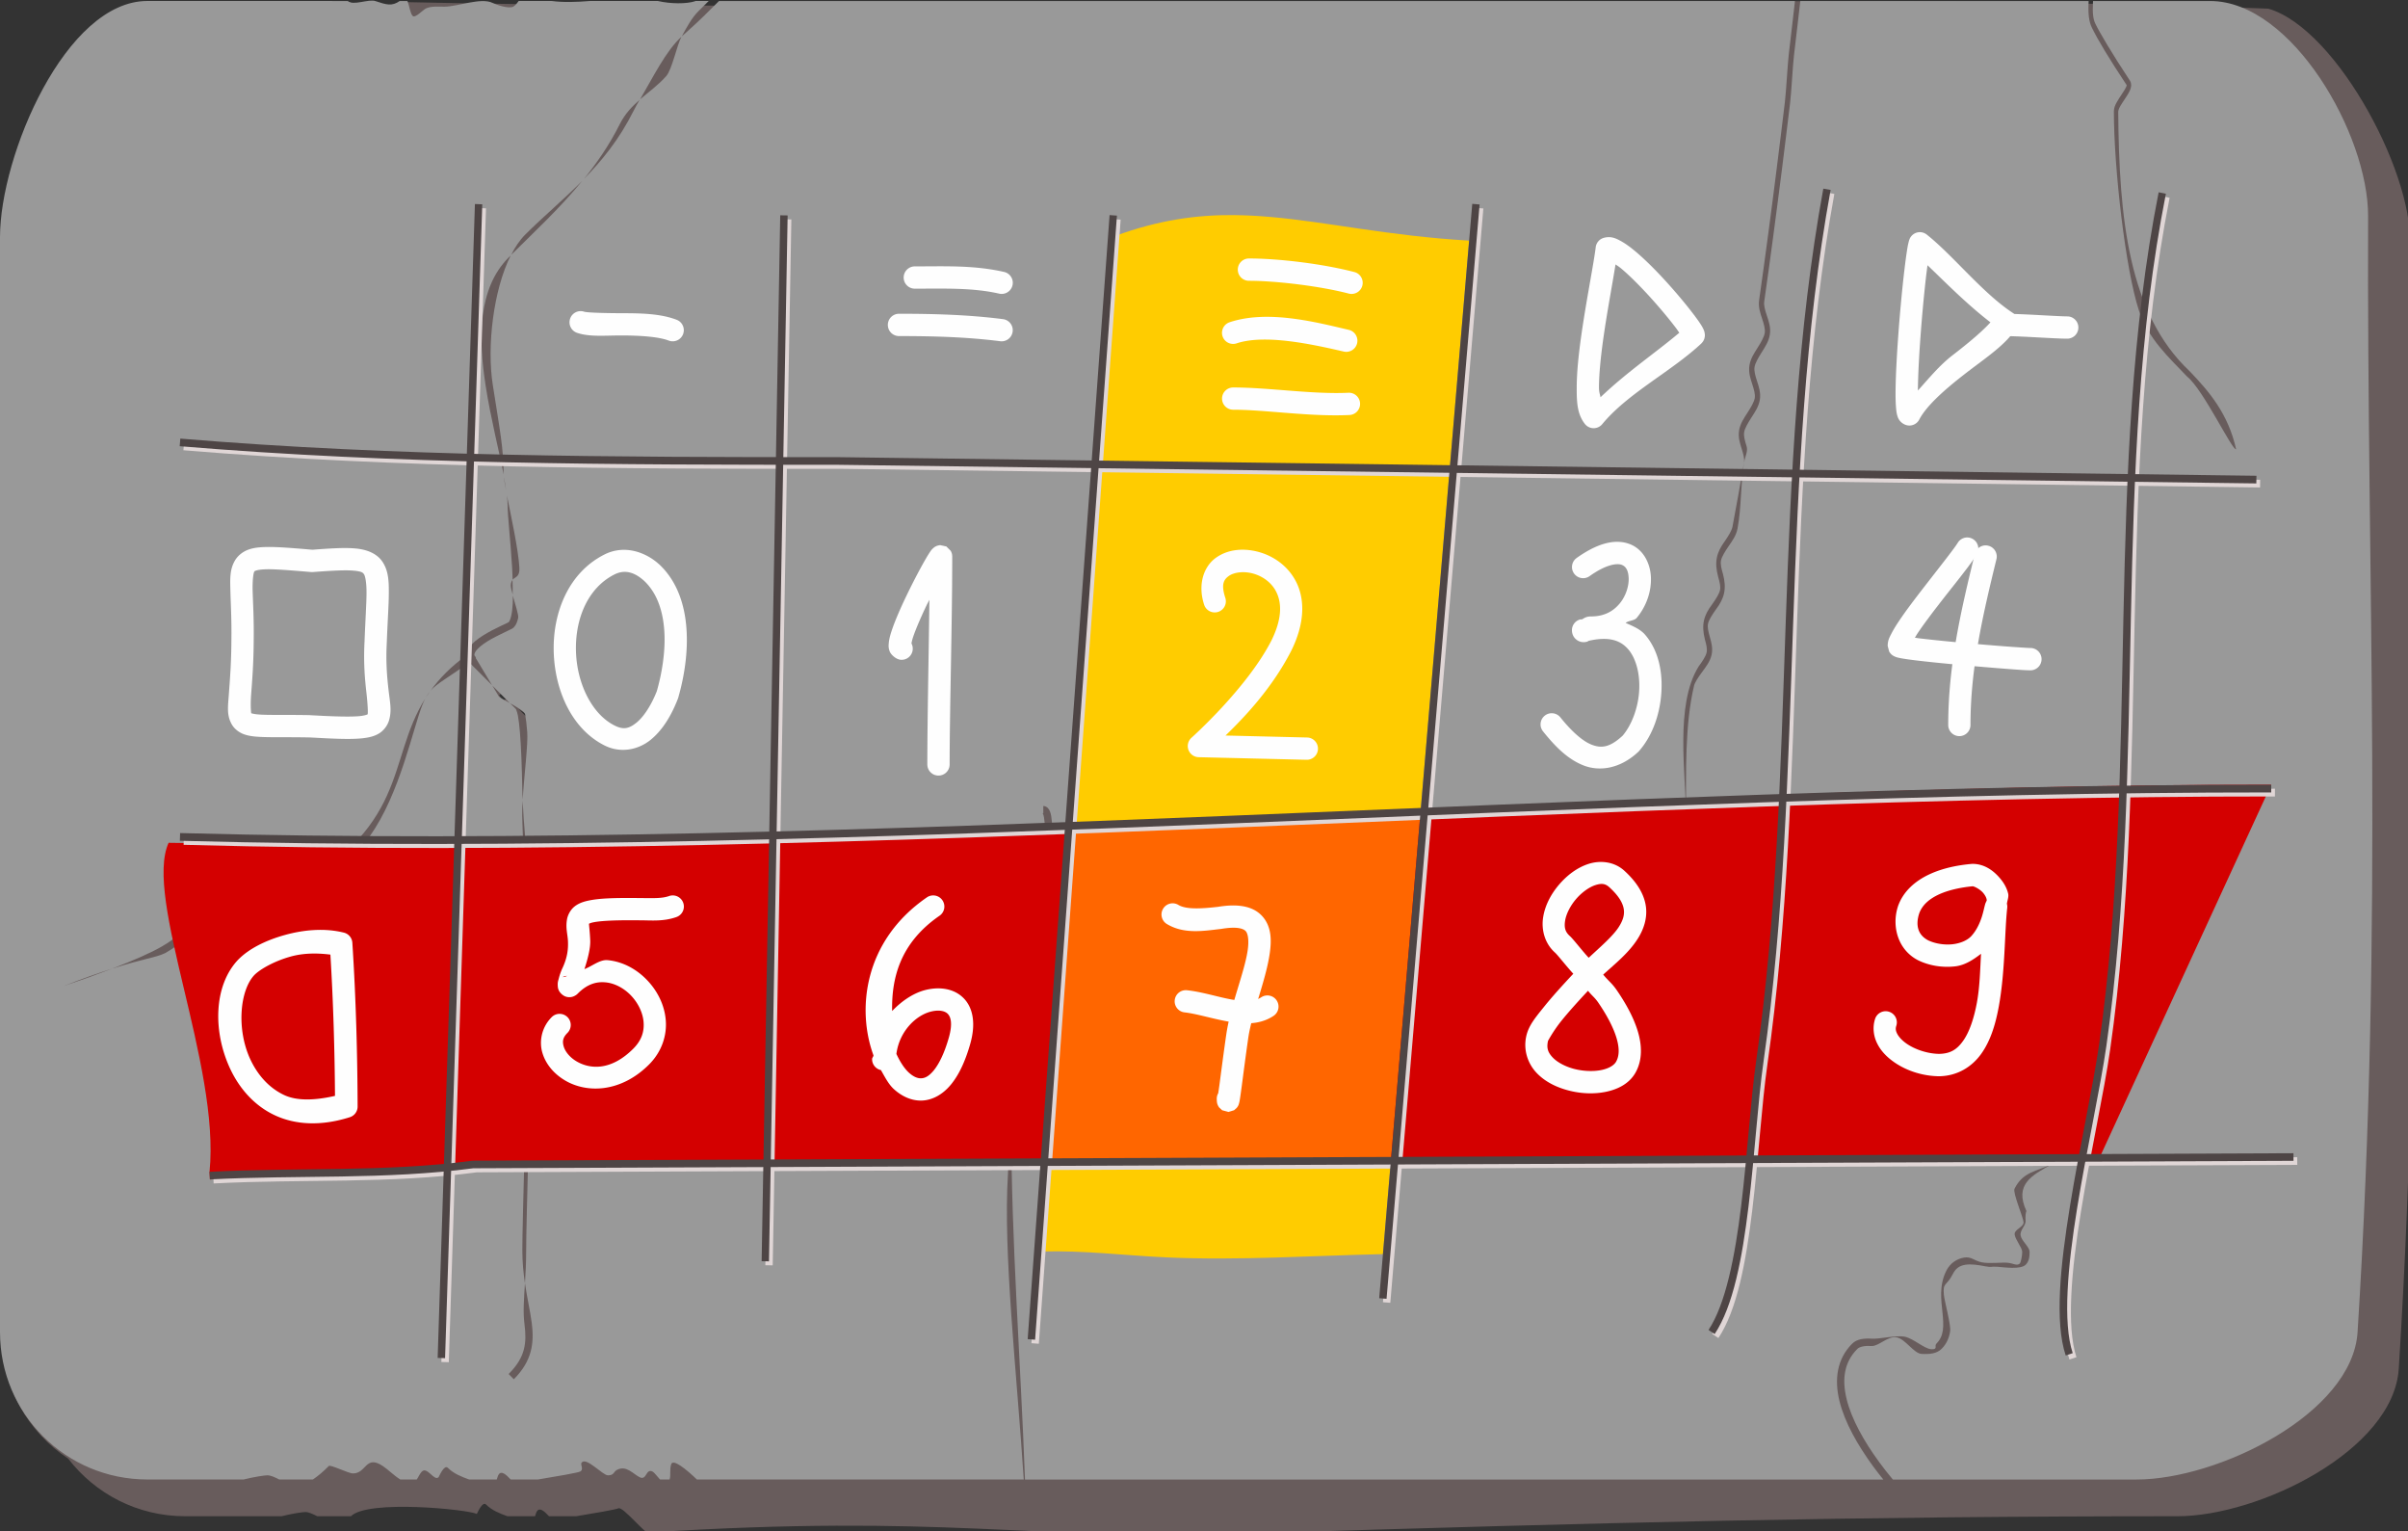 <?xml version="1.0" encoding="UTF-8" standalone="no"?>
<svg
   xmlns:osb="http://www.openswatchbook.org/uri/2009/osb"
   xmlns:dc="http://purl.org/dc/elements/1.1/"
   xmlns:cc="http://creativecommons.org/ns#"
   xmlns:rdf="http://www.w3.org/1999/02/22-rdf-syntax-ns#"
   xmlns:svg="http://www.w3.org/2000/svg"
   xmlns="http://www.w3.org/2000/svg"
   xmlns:sodipodi="http://sodipodi.sourceforge.net/DTD/sodipodi-0.dtd"
   xmlns:inkscape="http://www.inkscape.org/namespaces/inkscape"
   width="86.48mm"
   height="54.978mm"
   viewBox="0 0 86.48 54.978"
   version="1.1"
   id="svg8"
   inkscape:version="1.0 (4035a4fb49, 2020-05-01)"
   sodipodi:docname="2020-CH-09_explanation_digit7.svg">
  <rect x="0" y="0" width="86.48" height="54.978" fill="#333333" stroke="none"/>
  <defs
     id="defs2">
    <linearGradient
       id="linearGradient938"
       osb:paint="solid">
      <stop
         style="stop-color:#ffcc00;stop-opacity:1;"
         offset="0"
         id="stop936" />
    </linearGradient>
  </defs>
  <sodipodi:namedview
     id="base"
     pagecolor="#ffffff"
     bordercolor="#666666"
     borderopacity="1.0"
     inkscape:pageopacity="0.0"
     inkscape:pageshadow="2"
     inkscape:zoom="1.0826198"
     inkscape:cx="-79.302994"
     inkscape:cy="-7.465264"
     inkscape:document-units="mm"
     inkscape:current-layer="g936"
     showgrid="false"
     inkscape:snap-bbox="true"
     inkscape:snap-global="false"
     inkscape:window-width="1920"
     inkscape:window-height="1017"
     inkscape:window-x="1912"
     inkscape:window-y="-8"
     inkscape:window-maximized="1"
     fit-margin-top="0"
     fit-margin-left="0"
     fit-margin-right="0"
     fit-margin-bottom="0"
     showguides="false"
     inkscape:document-rotation="0" />
  <g
     inkscape:label="Ebene 1"
     inkscape:groupmode="layer"
     id="layer1"
     transform="translate(-72.896,-63.589)">
    <g
       id="g936"
       transform="translate(32.989,39.719)">
      <path
         transform="scale(0.265)"
         sodipodi:nodetypes="ssscscscccccccccccccccccccscccccccccccc"
         inkscape:connector-curvature="0"
         id="rect815-3"
         d="m 170.832,90.351 c -11.08,0 -20,20.974 -20,32.054 v 148.57 c 0,7.007 3.573,13.143 8.998,16.713 3.65,4.746 9.375,7.807 15.852,7.807 h 13.066 c 1.371,-0.339 2.807,-0.568 3.232,-0.568 0.443,0 1.015,0.266 1.605,0.568 h 4.566 c 2.285,-2.286 15.794,-0.924 17.061,-0.314 0.058,-0.058 0.749,-1.779 1.264,-1.264 0.778,0.778 1.811,1.194 2.889,1.578 h 3.74 c 0.17,-0.583 0.335,-1.127 0.947,-0.82 0.348,0.174 0.638,0.517 0.947,0.82 h 3.682 c 2.441,-0.395 5.427,-0.923 5.725,-1.072 0.597,-0.298 3.726,3.596 4.04,3.282 40.338,-2.567 51.23,1.094 81.142,0.14 48.101,-1.514 82.366,-2.35 126.093,-2.35 11.08,0 29.303,-8.942 30,-20 3.569,-56.662 1.243,-101.535 1.428,-151.428 1.169,-9.404 -9.642,-30.046 -19.088,-32.814 -68.05,-2.647 -174.679,0.832 -252.959,-0.901 -1.066,0.743 -3.06,2.023 -4.547,1.527 -0.946,-0.315 -1.775,-0.852 -2.508,-1.527 z m 47.646,93.718 0.691,0.691 c -0.106,0.077 -0.185,0.13 -0.287,0.203 -0.131,-0.081 -0.294,-0.175 -0.34,-0.221 l -0.297,-0.496 c 0.077,-0.06 0.154,-0.118 0.232,-0.178 z m 2.391,2.061 c 0.508,0.308 0.975,0.611 1.152,0.848 l 0.033,0.057 c 0.022,0.037 0.044,0.074 0.051,0.107 0.015,0.077 0.025,0.181 0.039,0.264 z"
         style="opacity:1;vector-effect:none;fill:#685c5c;fill-opacity:1;stroke:none;stroke-width:0;stroke-linecap:round;stroke-linejoin:round;stroke-miterlimit:4;stroke-dasharray:none;stroke-dashoffset:0;stroke-opacity:1;paint-order:markers fill stroke" />
      <path
         sodipodi:nodetypes="sssscsccsscccccccccccccsccsccccccccccsccccccccsccccccccccccccccccccsccscscccccccsccccccsccsccccccccccccsccscccccccccccccsccccccccscccccsscsscccsccccccccccccccsccccccccccccccscccsscccccsccccccccccccccccccccccccccccccccccccccsccscsccccsccccssccccscccscccscccccccccccscccssscccccccccccccccccscscccccccccccccccccsccccccsccccccccccccccccccccccccccc"
         inkscape:connector-curvature="0"
         id="rect815-1"
         d="m 45.199,23.905 c -2.932,2e-6 -5.292,5.549 -5.292,8.481 v 39.309 c 0,2.932 2.36,5.292 5.292,5.292 h 3.457 c 0.363,-0.09 0.743,-0.15 0.855,-0.15 0.117,0 0.268,0.07 0.425,0.15 h 1.208 c 0.208,-0.14 0.374,-0.286 0.572,-0.484 0.059,-0.059 0.705,0.267 0.869,0.267 0.484,0 0.446,-0.682 1.069,-0.267 0.188,0.125 0.397,0.339 0.629,0.484 h 0.592 c 0.063,-0.093 0.109,-0.21 0.183,-0.284 0.194,-0.194 0.44,0.361 0.601,0.201 0.015,-0.015 0.198,-0.471 0.334,-0.334 0.206,0.206 0.479,0.316 0.764,0.418 h 0.99 c 0.045,-0.154 0.089,-0.298 0.251,-0.217 0.092,0.046 0.169,0.137 0.251,0.217 h 0.974 c 0.646,-0.105 1.436,-0.244 1.515,-0.284 0.158,-0.079 -0.016,-0.251 0.067,-0.334 0.179,-0.179 0.746,0.468 0.936,0.468 0.231,0 0.186,-0.127 0.334,-0.201 0.328,-0.164 0.576,0.155 0.802,0.268 0.265,0.133 0.215,-0.327 0.468,-0.201 0.057,0.028 0.16,0.171 0.266,0.284 h 0.342 c 0.057,-0.157 -0.009,-0.341 0.06,-0.551 0.066,-0.197 0.529,0.173 0.923,0.551 H 76.674 c -0.256,-3.91 -0.747,-8.173 -0.567,-10.971 0.081,-1.263 -0.123,-2.09 0.436,-2.622 0.021,-0.02 -0.432,-0.291 -0.428,-0.319 0.004,-0.028 0.009,-0.064 0.016,-0.107 0.086,-0.511 0.176,-1.017 0.268,-1.547 0.168,-0.968 0.383,-2.236 0.574,-3.494 0.191,-1.258 0.357,-2.509 0.426,-3.44 0.034,-0.465 0.043,-0.851 0.022,-1.109 -0.011,-0.129 -0.03,-0.226 -0.051,-0.277 -0.01,-0.025 -0.02,-0.039 -0.02,-0.039 -5.9e-5,0 0.015,0.01 0.025,0.01 v -0.266 c 0.059,0 0.119,0.029 0.158,0.067 0.039,0.038 0.063,0.081 0.082,0.129 0.038,0.095 0.056,0.212 0.068,0.356 0.024,0.286 0.013,0.678 -0.022,1.15 -0.07,0.944 -0.236,2.199 -0.427,3.461 -0.191,1.262 -0.642,3.047 -0.81,4.016 -0.084,0.484 0.08,0.375 0.029,0.671 -0.025,0.148 -0.047,0.268 -0.06,0.353 -0.007,0.043 0.572,0.328 0.569,0.352 -0.003,0.025 -0.739,0.815 -0.739,0.802 0,4.271 0.341,8.583 0.495,12.825 h 30.826 c -0.123,-0.153 -0.245,-0.307 -0.36,-0.465 -0.566,-0.773 -1.026,-1.585 -1.215,-2.353 -0.189,-0.768 -0.095,-1.508 0.455,-2.059 0.173,-0.173 0.432,-0.196 0.715,-0.18 0.282,0.017 0.861,-0.133 1.176,-0.07 0.315,0.063 0.697,0.433 0.95,0.448 0.253,0.015 0.104,-0.119 0.183,-0.198 0.144,-0.144 0.208,-0.3 0.234,-0.484 0.026,-0.184 0.01,-0.395 -0.013,-0.623 -0.047,-0.456 -0.126,-0.985 0.133,-1.504 0.144,-0.289 0.386,-0.437 0.644,-0.481 0.258,-0.044 0.366,0.118 0.634,0.171 0.267,0.053 0.695,-0.002 0.913,0.014 0.218,0.016 0.35,0.13 0.455,0.025 0.032,-0.032 0.085,-0.27 0.084,-0.415 -0.001,-0.146 -0.24,-0.425 -0.271,-0.616 -0.031,-0.191 0.334,-0.271 0.319,-0.452 -0.015,-0.181 -0.395,-1.056 -0.324,-1.199 0.305,-0.611 0.787,-0.621 1.332,-0.876 0.128,-0.071 0.259,-0.145 0.389,-0.225 0.098,-0.072 0.198,-0.158 0.298,-0.261 0.407,-0.421 1.101,-1.424 1.399,-1.749 0.298,-0.325 0.529,-0.272 0.568,-0.392 l 0.228,-0.247 c -0.076,0.228 -0.605,0.579 -0.909,0.911 -0.304,0.332 -0.383,0.629 -0.789,1.048 -0.217,0.293 -0.502,0.508 -0.796,0.69 -0.133,0.097 -0.262,0.166 -0.389,0.225 -0.726,0.405 -1.342,0.729 -0.904,1.678 -0.027,0.056 -0.043,0.189 -0.029,0.352 0.013,0.163 -0.211,0.331 -0.179,0.525 0.031,0.194 0.321,0.411 0.322,0.586 0.001,0.175 -0.019,0.344 -0.139,0.463 -0.181,0.181 -0.764,0.094 -1.016,0.075 -0.252,-0.019 -0.19,0.033 -0.449,-0.019 -0.259,-0.051 -0.508,-0.086 -0.705,-0.053 -0.197,0.033 -0.34,0.116 -0.451,0.338 -0.217,0.434 -0.366,0.281 -0.318,0.745 0.024,0.232 0.257,1.076 0.225,1.302 -0.032,0.225 -0.122,0.449 -0.309,0.635 -0.173,0.173 -0.434,0.196 -0.717,0.18 -0.282,-0.017 -0.577,-0.531 -0.892,-0.594 -0.315,-0.063 -0.649,0.325 -0.902,0.31 -0.253,-0.015 -0.432,0.025 -0.512,0.104 -0.479,0.479 -0.56,1.094 -0.385,1.807 0.175,0.713 0.618,1.506 1.172,2.262 0.154,0.211 0.318,0.418 0.487,0.621 h 8.752 c 2.932,0 7.753,-2.366 7.938,-5.292 0.944,-14.992 0.329,-26.865 0.378,-40.065 0.011,-2.932 -2.738,-7.725 -5.669,-7.725 h -4.208 c -5.3e-4,0.008 -0.002,0.021 -0.003,0.028 -0.023,0.421 0.007,0.624 0.083,0.782 0.153,0.317 0.578,1.041 1.247,2.055 0.032,0.049 0.045,0.127 0.039,0.189 -0.006,0.061 -0.024,0.111 -0.045,0.159 -0.043,0.097 -0.105,0.192 -0.169,0.288 -0.064,0.097 -0.131,0.193 -0.179,0.279 -0.048,0.086 -0.07,0.165 -0.07,0.182 0.03,3.832 0.364,7.26 2.565,9.328 0.692,0.721 1.387,1.525 1.668,2.801 -0.133,0.067 -1.178,-2.144 -1.757,-2.606 -0.687,-0.717 -1.402,-1.371 -1.732,-2.373 -0.481,-1.459 -0.9,-5.107 -0.9,-7.149 0,-0.132 0.05,-0.233 0.106,-0.334 0.056,-0.101 0.125,-0.202 0.188,-0.297 0.063,-0.095 0.121,-0.185 0.149,-0.25 0.013,-0.03 0.018,-0.051 0.019,-0.059 -0.646,-0.973 -1.048,-1.645 -1.255,-2.073 -0.104,-0.215 -0.138,-0.497 -0.113,-0.943 1.2e-4,-0.002 5.3e-4,-0.005 5.3e-4,-0.007 h -10.356 c -0.029,0.25 -0.057,0.5 -0.086,0.749 -0.046,0.397 -0.093,0.795 -0.14,1.192 -0.047,0.397 -0.094,1.336 -0.142,1.732 -0.048,0.397 -0.096,0.795 -0.145,1.192 -0.049,0.397 -0.098,0.793 -0.148,1.19 -0.05,0.396 -0.102,0.792 -0.153,1.188 -0.051,0.396 -0.103,0.791 -0.156,1.185 -0.053,0.395 -0.106,0.789 -0.16,1.183 -0.054,0.394 -0.11,0.787 -0.166,1.18 -0.02,0.14 0.031,0.312 0.096,0.508 0.065,0.196 0.145,0.418 0.107,0.67 -0.037,0.252 -0.174,0.453 -0.297,0.649 -0.123,0.196 -0.233,0.386 -0.254,0.526 -0.021,0.139 0.027,0.307 0.09,0.502 0.063,0.195 0.141,0.418 0.101,0.668 -0.04,0.25 -0.179,0.448 -0.304,0.642 -0.125,0.194 -0.237,0.385 -0.259,0.523 -0.023,0.138 0.023,0.303 0.084,0.496 0.061,0.193 -0.046,0.353 -0.089,0.602 -0.128,0.737 -0.086,1.578 -0.234,2.367 -0.046,0.246 -0.189,0.439 -0.319,0.629 -0.13,0.19 -0.248,0.379 -0.274,0.514 -0.026,0.135 0.015,0.293 0.07,0.482 0.14,0.535 0.054,0.871 -0.252,1.275 -0.133,0.188 -0.255,0.375 -0.283,0.508 -0.029,0.133 0.01,0.286 0.062,0.473 0.052,0.187 0.119,0.408 0.065,0.649 -0.054,0.241 -0.202,0.427 -0.338,0.613 -0.136,0.185 -0.262,0.369 -0.293,0.5 -0.33,1.401 -0.289,3.059 -0.283,4.721 0.006,1.661 -0.022,3.328 -0.523,4.746 -0.167,0.473 -0.275,0.111 -0.363,0.975 -0.174,1.722 -0.464,3 -0.219,1.475 0.088,-0.868 0.215,-2.001 0.414,-2.567 0.476,-1.347 0.696,-2.973 0.69,-4.629 -0.007,-1.532 -0.411,-4.03 0.446,-5.412 0.136,-0.185 0.26,-0.37 0.289,-0.502 0.03,-0.131 -0.008,-0.284 -0.06,-0.471 -0.135,-0.535 -0.042,-0.866 0.262,-1.266 0.133,-0.188 0.253,-0.375 0.28,-0.508 0.027,-0.133 -0.012,-0.29 -0.067,-0.479 -0.143,-0.535 -0.059,-0.87 0.243,-1.281 0.13,-0.19 0.246,-0.378 0.272,-0.514 0.138,-0.732 0.277,-1.507 0.414,-2.299 0.024,-0.137 -0.021,-0.301 -0.082,-0.494 -0.061,-0.193 -0.136,-0.415 -0.095,-0.664 0.041,-0.249 0.179,-0.447 0.304,-0.641 0.125,-0.194 0.237,-0.385 0.259,-0.523 0.022,-0.138 -0.027,-0.303 -0.09,-0.498 -0.063,-0.195 -0.14,-0.417 -0.102,-0.668 0.038,-0.251 0.175,-0.451 0.298,-0.646 0.123,-0.195 0.232,-0.386 0.253,-0.526 0.021,-0.14 -0.029,-0.31 -0.093,-0.506 -0.065,-0.196 -0.145,-0.417 -0.109,-0.67 0.056,-0.392 0.111,-0.786 0.165,-1.18 0.054,-0.394 0.107,-0.787 0.16,-1.182 0.053,-0.394 0.105,-0.79 0.156,-1.185 0.051,-0.395 0.101,-0.79 0.151,-1.185 0.05,-0.396 0.099,-0.791 0.148,-1.188 0.049,-0.396 0.098,-0.793 0.145,-1.19 0.048,-0.397 0.095,-1.338 0.142,-1.734 0.047,-0.397 0.093,-0.793 0.139,-1.19 0.027,-0.236 0.054,-0.471 0.081,-0.706 H 65.728 c -0.184,0.183 -0.368,0.367 -0.553,0.548 -0.284,0.277 -0.545,0.508 -0.792,0.728 -0.171,0.319 -0.34,1.184 -0.551,1.421 -0.294,0.332 -0.633,0.569 -0.948,0.841 -0.075,0.128 -0.151,0.26 -0.225,0.408 -0.514,1.028 -1.145,1.798 -1.812,2.474 -0.828,1.018 -1.76,1.876 -2.594,2.705 -0.631,1.253 -0.863,3.275 -0.65,4.645 0.261,1.68 0.39,2.276 0.391,3.264 0.046,0.238 0.083,0.461 0.107,0.659 0.152,0.764 0.42,1.981 0.459,2.649 0.02,0.345 -0.15,0.323 -0.248,0.439 0.007,0.195 0.009,0.376 0.007,0.55 0.088,0.315 0.22,0.719 0.198,0.813 -0.032,0.141 -0.072,0.257 -0.159,0.344 -0.028,0.028 -0.045,0.035 -0.068,0.049 -0.023,0.013 -0.051,0.026 -0.082,0.041 -0.061,0.03 -0.139,0.067 -0.226,0.109 -0.175,0.084 -0.389,0.189 -0.578,0.307 -0.189,0.118 -0.352,0.253 -0.42,0.363 -0.032,0.051 -0.042,0.092 -0.04,0.129 l 0.058,0.087 c -0.005,0.004 -0.01,0.007 -0.015,0.01 0.011,0.016 0.021,0.03 0.034,0.052 l 0.56,0.933 0.639,0.639 c 0.252,0.141 0.528,0.304 0.546,0.399 0.031,0.165 0.055,0.378 0.076,0.64 0.035,0.424 -0.114,1.575 -0.165,2.449 0.069,1.638 0.393,3.749 0.357,5.852 -0.019,1.13 -0.043,2.272 -0.069,3.367 -0.025,1.095 -0.052,2.144 -0.076,3.086 -0.024,0.942 -0.046,1.779 -0.061,2.45 -0.016,0.671 -0.025,1.178 -0.025,1.46 0,0.426 -0.022,0.788 -0.043,1.126 0.079,0.534 0.188,0.996 0.244,1.425 0.093,0.718 0.012,1.364 -0.643,2.02 l -0.187,-0.188 c 0.604,-0.604 0.656,-1.116 0.568,-1.799 -0.055,-0.426 -0.018,-0.898 0.018,-1.458 -0.054,-0.36 -0.094,-0.752 -0.094,-1.193 0,-1.104 0.157,-5.835 0.235,-10.358 0.039,-2.261 -0.211,-3.538 -0.24,-5.224 -0.003,-0.162 0.006,-0.359 0.018,-0.567 -0.005,-0.122 -0.012,-0.247 -0.014,-0.363 -0.015,-0.84 -0.042,-1.548 -0.084,-2.062 -0.021,-0.257 -0.046,-0.467 -0.074,-0.615 -0.028,-0.149 -0.08,-0.244 -0.065,-0.228 l -0.219,-0.219 c -0.184,-0.103 -0.358,-0.196 -0.397,-0.236 l -0.242,-0.403 -0.746,-0.746 c -0.027,-0.027 -0.049,-0.055 -0.07,-0.084 -0.793,0.578 -1.158,0.748 -1.402,1.027 -0.063,0.087 -0.124,0.174 -0.179,0.261 -0.079,0.151 -0.152,0.339 -0.237,0.603 -0.376,1.167 -0.953,3.627 -2.201,4.875 -0.349,0.349 -0.364,0.905 -0.89,0.965 -0.526,0.06 -1.568,-0.375 -2.13,-0.417 -0.562,-0.041 -1.11,-0.09 -1.568,-0.069 -0.458,0.021 -0.817,0.114 -1.025,0.322 -0.452,0.452 -0.512,0.75 -0.488,1.018 0.024,0.267 0.168,0.522 0.131,0.842 -0.019,0.16 -0.092,0.328 -0.24,0.494 -0.148,0.166 -0.37,0.334 -0.699,0.522 -0.374,0.175 -0.752,0.189 -1.899,0.556 -0.496,0.19 -1.055,0.394 -1.749,0.625 0.74,-0.287 1.299,-0.481 1.749,-0.625 0.794,-0.304 1.382,-0.566 1.768,-0.787 0.314,-0.179 0.513,-0.335 0.633,-0.469 0.12,-0.134 0.162,-0.241 0.174,-0.347 0.025,-0.212 -0.101,-0.455 -0.131,-0.789 -0.029,-0.334 0.076,-0.739 0.564,-1.227 0.284,-0.284 0.714,-0.378 1.201,-0.4 0.487,-0.022 1.041,0.029 1.6,0.07 0.559,0.041 1.321,0.54 1.814,0.484 0.493,-0.056 0.708,-0.666 0.998,-0.956 1.201,-1.201 1.489,-2.387 1.869,-3.567 0.187,-0.581 0.402,-1.16 0.757,-1.723 0.054,-0.102 0.113,-0.186 0.179,-0.261 0.319,-0.443 0.735,-0.876 1.317,-1.29 0.001,-0.093 0.032,-0.181 0.08,-0.258 0.11,-0.178 0.299,-0.319 0.504,-0.447 0.205,-0.128 0.428,-0.24 0.606,-0.325 0.089,-0.042 0.167,-0.077 0.224,-0.105 0.028,-0.014 0.051,-0.026 0.067,-0.035 0.015,-0.009 0.026,-0.019 0.012,-0.006 0.022,-0.022 0.061,-0.099 0.088,-0.217 0.027,-0.118 0.046,-0.272 0.056,-0.451 0.005,-0.09 0.003,-0.2 0.004,-0.301 -0.043,-0.153 -0.077,-0.291 -0.074,-0.353 0.005,-0.098 0.032,-0.156 0.067,-0.197 -0.005,-0.141 -0.009,-0.279 -0.018,-0.424 -0.054,-0.925 -0.162,-1.869 -0.162,-2.238 3e-6,-0.126 -0.013,-0.271 -0.031,-0.426 -0.061,-0.306 -0.106,-0.554 -0.106,-0.643 0,-0.006 -5.02e-4,-0.011 -5.02e-4,-0.017 -0.174,-0.904 -0.472,-2.056 -0.653,-3.225 -0.266,-1.717 -0.277,-3.496 0.83,-4.603 0.026,-0.026 0.055,-0.054 0.082,-0.08 0.147,-0.293 0.316,-0.544 0.506,-0.734 0.675,-0.675 1.4,-1.273 2.088,-1.971 0.488,-0.6 0.939,-1.254 1.308,-1.992 0.193,-0.385 0.452,-0.651 0.729,-0.89 0.453,-0.77 0.934,-1.759 1.499,-2.263 0.184,-0.344 0.37,-0.684 0.608,-0.917 0.122,-0.119 0.241,-0.239 0.362,-0.359 h -0.496 l 0.022,0.004 c -0.323,0.108 -0.9,0.1 -1.351,-0.004 h -2.447 c -0.465,0.038 -0.941,0.055 -1.364,0 h -1.188 c -0.063,0.084 -0.125,0.167 -0.198,0.204 -0.163,0.082 -0.598,-0.065 -0.735,-0.133 -0.42,-0.21 -1.258,0.133 -1.737,0.133 -0.221,0 -0.485,-0.025 -0.668,0.067 -0.1,0.05 -0.381,0.354 -0.468,0.267 -0.093,-0.093 -0.117,-0.357 -0.19,-0.538 h -0.277 c -0.282,0.197 -0.479,0.134 -0.872,0.003 -0.25,-0.083 -0.8,0.176 -0.994,-0.003 z m 37.685,13.519 -0.08,0.321 c -0.154,0.154 -0.301,0.311 -0.442,0.473 -0.116,0.213 -0.23,0.421 -0.344,0.571 -0.123,0.162 -0.247,0.258 -0.367,0.352 -0.158,0.231 -0.308,0.465 -0.446,0.708 -0.061,0.107 -0.115,0.218 -0.173,0.328 -0.081,0.313 -0.148,0.644 -0.251,0.891 -0.176,0.421 -0.362,1.157 -0.495,1.607 -0.099,0.334 -0.242,0.362 -0.347,0.549 -0.139,0.611 -0.248,1.244 -0.326,1.902 -0.088,0.74 -0.139,1.51 -0.161,2.305 0.007,-0.315 0.017,-0.627 0.034,-0.934 0.028,-0.524 0.071,-1.037 0.131,-1.537 0.059,-0.501 0.135,-0.989 0.229,-1.465 0.024,-0.122 0.056,-0.206 0.092,-0.271 0.07,-0.306 0.145,-0.609 0.232,-0.903 0.224,-0.758 0.511,-1.471 0.861,-2.143 0.057,-0.22 0.119,-0.434 0.211,-0.595 0.122,-0.215 0.262,-0.326 0.408,-0.441 0.218,-0.319 0.453,-0.629 0.711,-0.923 0.162,-0.296 0.331,-0.603 0.521,-0.794 z m -3.431,10.02 c -0.007,0.261 -0.011,0.525 -0.011,0.791 l 0.002,-0.134 c 5.3e-4,-0.221 0.005,-0.44 0.01,-0.657 z"
         style="opacity:1;vector-effect:none;fill:#999999;fill-opacity:1;stroke:none;stroke-width:0.499;stroke-linecap:round;stroke-linejoin:round;stroke-miterlimit:4;stroke-dasharray:none;stroke-dashoffset:0;stroke-opacity:1;paint-order:markers fill stroke" />
      <path
         style="color:#000000;font-style:normal;font-variant:normal;font-weight:normal;font-stretch:normal;font-size:medium;line-height:normal;font-family:sans-serif;font-variant-ligatures:normal;font-variant-position:normal;font-variant-caps:normal;font-variant-numeric:normal;font-variant-alternates:normal;font-feature-settings:normal;text-indent:0;text-align:start;text-decoration:none;text-decoration-line:none;text-decoration-style:solid;text-decoration-color:#000000;letter-spacing:normal;word-spacing:normal;text-transform:none;writing-mode:lr-tb;direction:ltr;text-orientation:mixed;dominant-baseline:auto;baseline-shift:baseline;text-anchor:start;white-space:normal;shape-padding:0;clip-rule:nonzero;display:inline;overflow:visible;visibility:visible;opacity:1;isolation:auto;mix-blend-mode:normal;color-interpolation:sRGB;color-interpolation-filters:linearRGB;solid-color:#000000;solid-opacity:1;vector-effect:none;fill:#ffcc00;fill-opacity:1;fill-rule:nonzero;stroke:none;stroke-width:0;stroke-linecap:round;stroke-linejoin:round;stroke-miterlimit:4;stroke-dasharray:none;stroke-dashoffset:0;stroke-opacity:1;paint-order:markers fill stroke;color-rendering:auto;image-rendering:auto;shape-rendering:auto;text-rendering:auto;enable-background:accumulate"
         d="m 84.235,31.593 c 0.429,0.004 0.856,0.027 1.288,0.065 2.071,0.18 4.256,0.683 7.146,0.851 l -3.095,36.387 c -2.599,0.057 -5.191,0.235 -7.777,0.117 -1.487,-0.068 -2.973,-0.256 -4.487,-0.211 l 2.656,-36.464 c 1.557,-0.57 2.92,-0.758 4.269,-0.746 z"
         id="path2051" />
      <path
         sodipodi:nodetypes="cccccccc"
         inkscape:connector-curvature="0"
         id="path835-5"
         d="m 121.475,52.043 c -22.647,-0.014 -51.957,2.487 -75.513,2.086 -0.898,1.976 1.861,8 1.47,11.813 l 0.014,0.273 c 3.151,-0.165 6.297,0.02 9.473,-0.402 l -0.018,0.002 58.344,-0.239 z"
         style="color:#000000;font-style:normal;font-variant:normal;font-weight:normal;font-stretch:normal;font-size:medium;line-height:normal;font-family:sans-serif;font-variant-ligatures:normal;font-variant-position:normal;font-variant-caps:normal;font-variant-numeric:normal;font-variant-alternates:normal;font-feature-settings:normal;text-indent:0;text-align:start;text-decoration:none;text-decoration-line:none;text-decoration-style:solid;text-decoration-color:#000000;letter-spacing:normal;word-spacing:normal;text-transform:none;writing-mode:lr-tb;direction:ltr;text-orientation:mixed;dominant-baseline:auto;baseline-shift:baseline;text-anchor:start;white-space:normal;shape-padding:0;clip-rule:nonzero;display:inline;overflow:visible;visibility:visible;opacity:1;isolation:auto;mix-blend-mode:normal;color-interpolation:sRGB;color-interpolation-filters:linearRGB;solid-color:#000000;solid-opacity:1;vector-effect:none;fill:#d40000;fill-opacity:1;fill-rule:nonzero;stroke:none;stroke-width:0;stroke-linecap:round;stroke-linejoin:round;stroke-miterlimit:4;stroke-dasharray:none;stroke-dashoffset:0;stroke-opacity:1;paint-order:markers fill stroke;color-rendering:auto;image-rendering:auto;shape-rendering:auto;text-rendering:auto;enable-background:accumulate" />
      <path
         id="path835-5-1"
         style="color:#000000;font-style:normal;font-variant:normal;font-weight:normal;font-stretch:normal;font-size:medium;line-height:normal;font-family:sans-serif;font-variant-ligatures:normal;font-variant-position:normal;font-variant-caps:normal;font-variant-numeric:normal;font-variant-alternates:normal;font-feature-settings:normal;text-indent:0;text-align:start;text-decoration:none;text-decoration-line:none;text-decoration-style:solid;text-decoration-color:#000000;letter-spacing:normal;word-spacing:normal;text-transform:none;writing-mode:lr-tb;direction:ltr;text-orientation:mixed;dominant-baseline:auto;baseline-shift:baseline;text-anchor:start;white-space:normal;shape-padding:0;clip-rule:nonzero;display:inline;overflow:visible;visibility:visible;opacity:1;isolation:auto;mix-blend-mode:normal;color-interpolation:sRGB;color-interpolation-filters:linearRGB;solid-color:#000000;solid-opacity:1;vector-effect:none;fill:#ff6600;fill-opacity:1;fill-rule:nonzero;stroke:none;stroke-width:0;stroke-linecap:round;stroke-linejoin:round;stroke-miterlimit:4;stroke-dasharray:none;stroke-dashoffset:0;stroke-opacity:1;paint-order:markers fill stroke;color-rendering:auto;image-rendering:auto;shape-rendering:auto;text-rendering:auto;enable-background:accumulate"
         d="m 90.932,52.93 c -4.15,0.182 -8.326,0.367 -12.505,0.541 l -0.893,12.259 12.313,-0.05 z" />
      <g
         transform="translate(-0.149,0.381)"
         id="g953">
        <path
           style="color:#000000;font-style:normal;font-variant:normal;font-weight:normal;font-stretch:normal;font-size:medium;line-height:normal;font-family:sans-serif;font-variant-ligatures:normal;font-variant-position:normal;font-variant-caps:normal;font-variant-numeric:normal;font-variant-alternates:normal;font-feature-settings:normal;text-indent:0;text-align:start;text-decoration:none;text-decoration-line:none;text-decoration-style:solid;text-decoration-color:#000000;letter-spacing:normal;word-spacing:normal;text-transform:none;writing-mode:lr-tb;direction:ltr;text-orientation:mixed;dominant-baseline:auto;baseline-shift:baseline;text-anchor:start;white-space:normal;shape-padding:0;clip-rule:nonzero;display:inline;overflow:visible;visibility:visible;opacity:1;isolation:auto;mix-blend-mode:normal;color-interpolation:sRGB;color-interpolation-filters:linearRGB;solid-color:#000000;solid-opacity:1;vector-effect:none;fill:#e0d6d6;fill-opacity:1;fill-rule:nonzero;stroke:none;stroke-width:0;stroke-linecap:round;stroke-linejoin:round;stroke-miterlimit:4;stroke-dasharray:none;stroke-dashoffset:0;stroke-opacity:1;paint-order:markers fill stroke;color-rendering:auto;image-rendering:auto;shape-rendering:auto;text-rendering:auto;enable-background:accumulate"
           d="m 57.246,30.959 -1.338,41.428 0.266,0.008 1.336,-41.426 z"
           id="path831-0"
           inkscape:connector-curvature="0" />
        <path
           style="color:#000000;font-style:normal;font-variant:normal;font-weight:normal;font-stretch:normal;font-size:medium;line-height:normal;font-family:sans-serif;font-variant-ligatures:normal;font-variant-position:normal;font-variant-caps:normal;font-variant-numeric:normal;font-variant-alternates:normal;font-feature-settings:normal;text-indent:0;text-align:start;text-decoration:none;text-decoration-line:none;text-decoration-style:solid;text-decoration-color:#000000;letter-spacing:normal;word-spacing:normal;text-transform:none;writing-mode:lr-tb;direction:ltr;text-orientation:mixed;dominant-baseline:auto;baseline-shift:baseline;text-anchor:start;white-space:normal;shape-padding:0;clip-rule:nonzero;display:inline;overflow:visible;visibility:visible;opacity:1;isolation:auto;mix-blend-mode:normal;color-interpolation:sRGB;color-interpolation-filters:linearRGB;solid-color:#000000;solid-opacity:1;vector-effect:none;fill:#e0d6d6;fill-opacity:1;fill-rule:nonzero;stroke:none;stroke-width:0;stroke-linecap:round;stroke-linejoin:round;stroke-miterlimit:4;stroke-dasharray:none;stroke-dashoffset:0;stroke-opacity:1;paint-order:markers fill stroke;color-rendering:auto;image-rendering:auto;shape-rendering:auto;text-rendering:auto;enable-background:accumulate"
           d="m 46.666,39.381 -0.023,0.273 c 7.793,0.649 15.594,0.668 23.658,0.668 l 50.922,0.668 0.004,-0.275 -50.924,-0.668 c -8.065,0 -15.858,-0.018 -23.637,-0.666 z"
           id="path833-9"
           inkscape:connector-curvature="0" />
        <path
           style="color:#000000;font-style:normal;font-variant:normal;font-weight:normal;font-stretch:normal;font-size:medium;line-height:normal;font-family:sans-serif;font-variant-ligatures:normal;font-variant-position:normal;font-variant-caps:normal;font-variant-numeric:normal;font-variant-alternates:normal;font-feature-settings:normal;text-indent:0;text-align:start;text-decoration:none;text-decoration-line:none;text-decoration-style:solid;text-decoration-color:#000000;letter-spacing:normal;word-spacing:normal;text-transform:none;writing-mode:lr-tb;direction:ltr;text-orientation:mixed;dominant-baseline:auto;baseline-shift:baseline;text-anchor:start;white-space:normal;shape-padding:0;clip-rule:nonzero;display:inline;overflow:visible;visibility:visible;opacity:1;isolation:auto;mix-blend-mode:normal;color-interpolation:sRGB;color-interpolation-filters:linearRGB;solid-color:#000000;solid-opacity:1;vector-effect:none;fill:#e0d6d6;fill-opacity:1;fill-rule:nonzero;stroke:none;stroke-width:0;stroke-linecap:round;stroke-linejoin:round;stroke-miterlimit:4;stroke-dasharray:none;stroke-dashoffset:0;stroke-opacity:1;paint-order:markers fill stroke;color-rendering:auto;image-rendering:auto;shape-rendering:auto;text-rendering:auto;enable-background:accumulate"
           d="m 121.758,51.807 c -23.609,-0.015 -50.762,2.396 -75.1,1.736 l -0.008,0.277 c 24.362,0.661 51.518,-1.751 75.107,-1.736 z"
           id="path835-0"
           inkscape:connector-curvature="0" />
        <path
           style="color:#000000;font-style:normal;font-variant:normal;font-weight:normal;font-stretch:normal;font-size:medium;line-height:normal;font-family:sans-serif;font-variant-ligatures:normal;font-variant-position:normal;font-variant-caps:normal;font-variant-numeric:normal;font-variant-alternates:normal;font-feature-settings:normal;text-indent:0;text-align:start;text-decoration:none;text-decoration-line:none;text-decoration-style:solid;text-decoration-color:#000000;letter-spacing:normal;word-spacing:normal;text-transform:none;writing-mode:lr-tb;direction:ltr;text-orientation:mixed;dominant-baseline:auto;baseline-shift:baseline;text-anchor:start;white-space:normal;shape-padding:0;clip-rule:nonzero;display:inline;overflow:visible;visibility:visible;opacity:1;isolation:auto;mix-blend-mode:normal;color-interpolation:sRGB;color-interpolation-filters:linearRGB;solid-color:#000000;solid-opacity:1;vector-effect:none;fill:#e0d6d6;fill-opacity:1;fill-rule:nonzero;stroke:none;stroke-width:0;stroke-linecap:round;stroke-linejoin:round;stroke-miterlimit:4;stroke-dasharray:none;stroke-dashoffset:0;stroke-opacity:1;paint-order:markers fill stroke;color-rendering:auto;image-rendering:auto;shape-rendering:auto;text-rendering:auto;enable-background:accumulate"
           d="m 122.557,65.037 -65.383,0.268 h -0.008 c -3.142,0.418 -6.28,0.234 -9.451,0.4 l 0.014,0.273 c 3.151,-0.165 6.297,0.02 9.473,-0.402 l -0.018,0.002 65.375,-0.268 z"
           id="path837-2"
           inkscape:connector-curvature="0" />
        <path
           style="color:#000000;font-style:normal;font-variant:normal;font-weight:normal;font-stretch:normal;font-size:medium;line-height:normal;font-family:sans-serif;font-variant-ligatures:normal;font-variant-position:normal;font-variant-caps:normal;font-variant-numeric:normal;font-variant-alternates:normal;font-feature-settings:normal;text-indent:0;text-align:start;text-decoration:none;text-decoration-line:none;text-decoration-style:solid;text-decoration-color:#000000;letter-spacing:normal;word-spacing:normal;text-transform:none;writing-mode:lr-tb;direction:ltr;text-orientation:mixed;dominant-baseline:auto;baseline-shift:baseline;text-anchor:start;white-space:normal;shape-padding:0;clip-rule:nonzero;display:inline;overflow:visible;visibility:visible;opacity:1;isolation:auto;mix-blend-mode:normal;color-interpolation:sRGB;color-interpolation-filters:linearRGB;solid-color:#000000;solid-opacity:1;vector-effect:none;fill:#e0d6d6;fill-opacity:1;fill-rule:nonzero;stroke:none;stroke-width:0;stroke-linecap:round;stroke-linejoin:round;stroke-miterlimit:4;stroke-dasharray:none;stroke-dashoffset:0;stroke-opacity:1;paint-order:markers fill stroke;color-rendering:auto;image-rendering:auto;shape-rendering:auto;text-rendering:auto;enable-background:accumulate"
           d="m 117.715,30.537 c -1.963,9.931 -0.696,20.498 -2.141,30.609 -0.213,1.489 -0.703,3.691 -1.047,5.809 -0.343,2.117 -0.551,4.142 -0.15,5.344 l 0.252,-0.084 c -0.363,-1.088 -0.182,-3.11 0.16,-5.217 0.342,-2.107 0.833,-4.306 1.049,-5.814 1.451,-10.159 0.185,-20.719 2.137,-30.594 z"
           id="path839-0"
           inkscape:connector-curvature="0" />
        <path
           style="color:#000000;font-style:normal;font-variant:normal;font-weight:normal;font-stretch:normal;font-size:medium;line-height:normal;font-family:sans-serif;font-variant-ligatures:normal;font-variant-position:normal;font-variant-caps:normal;font-variant-numeric:normal;font-variant-alternates:normal;font-feature-settings:normal;text-indent:0;text-align:start;text-decoration:none;text-decoration-line:none;text-decoration-style:solid;text-decoration-color:#000000;letter-spacing:normal;word-spacing:normal;text-transform:none;writing-mode:lr-tb;direction:ltr;text-orientation:mixed;dominant-baseline:auto;baseline-shift:baseline;text-anchor:start;white-space:normal;shape-padding:0;clip-rule:nonzero;display:inline;overflow:visible;visibility:visible;opacity:1;isolation:auto;mix-blend-mode:normal;color-interpolation:sRGB;color-interpolation-filters:linearRGB;solid-color:#000000;solid-opacity:1;vector-effect:none;fill:#e0d6d6;fill-opacity:1;fill-rule:nonzero;stroke:none;stroke-width:0;stroke-linecap:round;stroke-linejoin:round;stroke-miterlimit:4;stroke-dasharray:none;stroke-dashoffset:0;stroke-opacity:1;paint-order:markers fill stroke;color-rendering:auto;image-rendering:auto;shape-rendering:auto;text-rendering:auto;enable-background:accumulate"
           d="m 105.672,30.406 c -1.865,10.211 -0.937,20.993 -2.406,31.275 -0.207,1.446 -0.32,3.404 -0.543,5.238 -0.223,1.834 -0.563,3.547 -1.174,4.463 l 0.221,0.146 c 0.668,-1.002 0.991,-2.732 1.215,-4.578 0.224,-1.846 0.339,-3.806 0.543,-5.232 1.475,-10.323 0.55,-21.102 2.406,-31.266 z"
           id="path841-7"
           inkscape:connector-curvature="0" />
        <path
           style="color:#000000;font-style:normal;font-variant:normal;font-weight:normal;font-stretch:normal;font-size:medium;line-height:normal;font-family:sans-serif;font-variant-ligatures:normal;font-variant-position:normal;font-variant-caps:normal;font-variant-numeric:normal;font-variant-alternates:normal;font-feature-settings:normal;text-indent:0;text-align:start;text-decoration:none;text-decoration-line:none;text-decoration-style:solid;text-decoration-color:#000000;letter-spacing:normal;word-spacing:normal;text-transform:none;writing-mode:lr-tb;direction:ltr;text-orientation:mixed;dominant-baseline:auto;baseline-shift:baseline;text-anchor:start;white-space:normal;shape-padding:0;clip-rule:nonzero;display:inline;overflow:visible;visibility:visible;opacity:1;isolation:auto;mix-blend-mode:normal;color-interpolation:sRGB;color-interpolation-filters:linearRGB;solid-color:#000000;solid-opacity:1;vector-effect:none;fill:#e0d6d6;fill-opacity:1;fill-rule:nonzero;stroke:none;stroke-width:0;stroke-linecap:round;stroke-linejoin:round;stroke-miterlimit:4;stroke-dasharray:none;stroke-dashoffset:0;stroke-opacity:1;paint-order:markers fill stroke;color-rendering:auto;image-rendering:auto;shape-rendering:auto;text-rendering:auto;enable-background:accumulate"
           d="m 93.065,30.953 -3.342,39.289 0.264,0.021 3.342,-39.289 z"
           id="path843-5"
           inkscape:connector-curvature="0" />
        <path
           style="color:#000000;font-style:normal;font-variant:normal;font-weight:normal;font-stretch:normal;font-size:medium;line-height:normal;font-family:sans-serif;font-variant-ligatures:normal;font-variant-position:normal;font-variant-caps:normal;font-variant-numeric:normal;font-variant-alternates:normal;font-feature-settings:normal;text-indent:0;text-align:start;text-decoration:none;text-decoration-line:none;text-decoration-style:solid;text-decoration-color:#000000;letter-spacing:normal;word-spacing:normal;text-transform:none;writing-mode:lr-tb;direction:ltr;text-orientation:mixed;dominant-baseline:auto;baseline-shift:baseline;text-anchor:start;white-space:normal;shape-padding:0;clip-rule:nonzero;display:inline;overflow:visible;visibility:visible;opacity:1;isolation:auto;mix-blend-mode:normal;color-interpolation:sRGB;color-interpolation-filters:linearRGB;solid-color:#000000;solid-opacity:1;vector-effect:none;fill:#e0d6d6;fill-opacity:1;fill-rule:nonzero;stroke:none;stroke-width:0;stroke-linecap:round;stroke-linejoin:round;stroke-miterlimit:4;stroke-dasharray:none;stroke-dashoffset:0;stroke-opacity:1;paint-order:markers fill stroke;color-rendering:auto;image-rendering:auto;shape-rendering:auto;text-rendering:auto;enable-background:accumulate"
           d="M 80.039,31.356 77.098,71.713 77.364,71.733 80.303,31.375 Z"
           id="path845-3"
           inkscape:connector-curvature="0" />
        <path
           style="color:#000000;font-style:normal;font-variant:normal;font-weight:normal;font-stretch:normal;font-size:medium;line-height:normal;font-family:sans-serif;font-variant-ligatures:normal;font-variant-position:normal;font-variant-caps:normal;font-variant-numeric:normal;font-variant-alternates:normal;font-feature-settings:normal;text-indent:0;text-align:start;text-decoration:none;text-decoration-line:none;text-decoration-style:solid;text-decoration-color:#000000;letter-spacing:normal;word-spacing:normal;text-transform:none;writing-mode:lr-tb;direction:ltr;text-orientation:mixed;dominant-baseline:auto;baseline-shift:baseline;text-anchor:start;white-space:normal;shape-padding:0;clip-rule:nonzero;display:inline;overflow:visible;visibility:visible;opacity:1;isolation:auto;mix-blend-mode:normal;color-interpolation:sRGB;color-interpolation-filters:linearRGB;solid-color:#000000;solid-opacity:1;vector-effect:none;fill:#e0d6d6;fill-opacity:1;fill-rule:nonzero;stroke:none;stroke-width:0;stroke-linecap:round;stroke-linejoin:round;stroke-miterlimit:4;stroke-dasharray:none;stroke-dashoffset:0;stroke-opacity:1;paint-order:markers fill stroke;color-rendering:auto;image-rendering:auto;shape-rendering:auto;text-rendering:auto;enable-background:accumulate"
           d="m 68.211,31.363 -0.668,37.551 0.264,0.004 0.67,-37.551 z"
           id="path847-6"
           inkscape:connector-curvature="0" />
      </g>
      <path
         inkscape:connector-curvature="0"
         id="path839"
         d="m 117.432,30.773 c -1.963,9.931 -0.696,20.498 -2.141,30.609 -0.213,1.489 -0.703,3.691 -1.047,5.809 -0.343,2.117 -0.551,4.142 -0.15,5.344 l 0.252,-0.084 c -0.363,-1.088 -0.182,-3.11 0.16,-5.217 0.342,-2.107 0.833,-4.306 1.049,-5.814 1.451,-10.159 0.185,-20.719 2.137,-30.594 z"
         style="color:#000000;font-style:normal;font-variant:normal;font-weight:normal;font-stretch:normal;font-size:medium;line-height:normal;font-family:sans-serif;font-variant-ligatures:normal;font-variant-position:normal;font-variant-caps:normal;font-variant-numeric:normal;font-variant-alternates:normal;font-feature-settings:normal;text-indent:0;text-align:start;text-decoration:none;text-decoration-line:none;text-decoration-style:solid;text-decoration-color:#000000;letter-spacing:normal;word-spacing:normal;text-transform:none;writing-mode:lr-tb;direction:ltr;text-orientation:mixed;dominant-baseline:auto;baseline-shift:baseline;text-anchor:start;white-space:normal;shape-padding:0;clip-rule:nonzero;display:inline;overflow:visible;visibility:visible;opacity:1;isolation:auto;mix-blend-mode:normal;color-interpolation:sRGB;color-interpolation-filters:linearRGB;solid-color:#000000;solid-opacity:1;vector-effect:none;fill:#4e4545;fill-opacity:1;fill-rule:nonzero;stroke:none;stroke-width:0;stroke-linecap:round;stroke-linejoin:round;stroke-miterlimit:4;stroke-dasharray:none;stroke-dashoffset:0;stroke-opacity:1;paint-order:markers fill stroke;color-rendering:auto;image-rendering:auto;shape-rendering:auto;text-rendering:auto;enable-background:accumulate" />
      <path
         inkscape:connector-curvature="0"
         id="path833"
         d="m 46.383,39.617 -0.023,0.273 c 7.793,0.649 15.594,0.668 23.658,0.668 l 50.922,0.668 0.004,-0.275 -50.924,-0.668 c -8.065,0 -15.858,-0.018 -23.637,-0.666 z"
         style="color:#000000;font-style:normal;font-variant:normal;font-weight:normal;font-stretch:normal;font-size:medium;line-height:normal;font-family:sans-serif;font-variant-ligatures:normal;font-variant-position:normal;font-variant-caps:normal;font-variant-numeric:normal;font-variant-alternates:normal;font-feature-settings:normal;text-indent:0;text-align:start;text-decoration:none;text-decoration-line:none;text-decoration-style:solid;text-decoration-color:#000000;letter-spacing:normal;word-spacing:normal;text-transform:none;writing-mode:lr-tb;direction:ltr;text-orientation:mixed;dominant-baseline:auto;baseline-shift:baseline;text-anchor:start;white-space:normal;shape-padding:0;clip-rule:nonzero;display:inline;overflow:visible;visibility:visible;opacity:1;isolation:auto;mix-blend-mode:normal;color-interpolation:sRGB;color-interpolation-filters:linearRGB;solid-color:#000000;solid-opacity:1;vector-effect:none;fill:#4e4545;fill-opacity:1;fill-rule:nonzero;stroke:none;stroke-width:0;stroke-linecap:round;stroke-linejoin:round;stroke-miterlimit:4;stroke-dasharray:none;stroke-dashoffset:0;stroke-opacity:1;paint-order:markers fill stroke;color-rendering:auto;image-rendering:auto;shape-rendering:auto;text-rendering:auto;enable-background:accumulate" />
      <path
         inkscape:connector-curvature="0"
         id="path841"
         d="m 105.389,30.643 c -1.865,10.211 -0.937,20.993 -2.406,31.275 -0.207,1.446 -0.32,3.404 -0.543,5.238 -0.223,1.834 -0.563,3.547 -1.174,4.463 l 0.221,0.146 c 0.668,-1.002 0.991,-2.732 1.215,-4.578 0.224,-1.846 0.339,-3.806 0.543,-5.232 1.475,-10.323 0.55,-21.102 2.406,-31.266 z"
         style="color:#000000;font-style:normal;font-variant:normal;font-weight:normal;font-stretch:normal;font-size:medium;line-height:normal;font-family:sans-serif;font-variant-ligatures:normal;font-variant-position:normal;font-variant-caps:normal;font-variant-numeric:normal;font-variant-alternates:normal;font-feature-settings:normal;text-indent:0;text-align:start;text-decoration:none;text-decoration-line:none;text-decoration-style:solid;text-decoration-color:#000000;letter-spacing:normal;word-spacing:normal;text-transform:none;writing-mode:lr-tb;direction:ltr;text-orientation:mixed;dominant-baseline:auto;baseline-shift:baseline;text-anchor:start;white-space:normal;shape-padding:0;clip-rule:nonzero;display:inline;overflow:visible;visibility:visible;opacity:1;isolation:auto;mix-blend-mode:normal;color-interpolation:sRGB;color-interpolation-filters:linearRGB;solid-color:#000000;solid-opacity:1;vector-effect:none;fill:#4e4545;fill-opacity:1;fill-rule:nonzero;stroke:none;stroke-width:0;stroke-linecap:round;stroke-linejoin:round;stroke-miterlimit:4;stroke-dasharray:none;stroke-dashoffset:0;stroke-opacity:1;paint-order:markers fill stroke;color-rendering:auto;image-rendering:auto;shape-rendering:auto;text-rendering:auto;enable-background:accumulate" />
      <path
         inkscape:connector-curvature="0"
         id="path831"
         d="M 56.963,31.195 55.625,72.623 l 0.266,0.008 1.336,-41.426 z"
         style="color:#000000;font-style:normal;font-variant:normal;font-weight:normal;font-stretch:normal;font-size:medium;line-height:normal;font-family:sans-serif;font-variant-ligatures:normal;font-variant-position:normal;font-variant-caps:normal;font-variant-numeric:normal;font-variant-alternates:normal;font-feature-settings:normal;text-indent:0;text-align:start;text-decoration:none;text-decoration-line:none;text-decoration-style:solid;text-decoration-color:#000000;letter-spacing:normal;word-spacing:normal;text-transform:none;writing-mode:lr-tb;direction:ltr;text-orientation:mixed;dominant-baseline:auto;baseline-shift:baseline;text-anchor:start;white-space:normal;shape-padding:0;clip-rule:nonzero;display:inline;overflow:visible;visibility:visible;opacity:1;isolation:auto;mix-blend-mode:normal;color-interpolation:sRGB;color-interpolation-filters:linearRGB;solid-color:#000000;solid-opacity:1;vector-effect:none;fill:#4e4545;fill-opacity:1;fill-rule:nonzero;stroke:none;stroke-width:0;stroke-linecap:round;stroke-linejoin:round;stroke-miterlimit:4;stroke-dasharray:none;stroke-dashoffset:0;stroke-opacity:1;paint-order:markers fill stroke;color-rendering:auto;image-rendering:auto;shape-rendering:auto;text-rendering:auto;enable-background:accumulate" />
      <path
         inkscape:connector-curvature="0"
         id="path835"
         d="M 121.475,52.043 C 97.866,52.028 70.713,54.439 46.375,53.779 l -0.008,0.277 c 24.362,0.661 51.518,-1.751 75.107,-1.736 z"
         style="color:#000000;font-style:normal;font-variant:normal;font-weight:normal;font-stretch:normal;font-size:medium;line-height:normal;font-family:sans-serif;font-variant-ligatures:normal;font-variant-position:normal;font-variant-caps:normal;font-variant-numeric:normal;font-variant-alternates:normal;font-feature-settings:normal;text-indent:0;text-align:start;text-decoration:none;text-decoration-line:none;text-decoration-style:solid;text-decoration-color:#000000;letter-spacing:normal;word-spacing:normal;text-transform:none;writing-mode:lr-tb;direction:ltr;text-orientation:mixed;dominant-baseline:auto;baseline-shift:baseline;text-anchor:start;white-space:normal;shape-padding:0;clip-rule:nonzero;display:inline;overflow:visible;visibility:visible;opacity:1;isolation:auto;mix-blend-mode:normal;color-interpolation:sRGB;color-interpolation-filters:linearRGB;solid-color:#000000;solid-opacity:1;vector-effect:none;fill:#4e4545;fill-opacity:1;fill-rule:nonzero;stroke:none;stroke-width:0;stroke-linecap:round;stroke-linejoin:round;stroke-miterlimit:4;stroke-dasharray:none;stroke-dashoffset:0;stroke-opacity:1;paint-order:markers fill stroke;color-rendering:auto;image-rendering:auto;shape-rendering:auto;text-rendering:auto;enable-background:accumulate" />
      <path
         inkscape:connector-curvature="0"
         id="path843"
         d="M 92.781,31.189 89.439,70.479 89.703,70.5 93.045,31.211 Z"
         style="color:#000000;font-style:normal;font-variant:normal;font-weight:normal;font-stretch:normal;font-size:medium;line-height:normal;font-family:sans-serif;font-variant-ligatures:normal;font-variant-position:normal;font-variant-caps:normal;font-variant-numeric:normal;font-variant-alternates:normal;font-feature-settings:normal;text-indent:0;text-align:start;text-decoration:none;text-decoration-line:none;text-decoration-style:solid;text-decoration-color:#000000;letter-spacing:normal;word-spacing:normal;text-transform:none;writing-mode:lr-tb;direction:ltr;text-orientation:mixed;dominant-baseline:auto;baseline-shift:baseline;text-anchor:start;white-space:normal;shape-padding:0;clip-rule:nonzero;display:inline;overflow:visible;visibility:visible;opacity:1;isolation:auto;mix-blend-mode:normal;color-interpolation:sRGB;color-interpolation-filters:linearRGB;solid-color:#000000;solid-opacity:1;vector-effect:none;fill:#4e4545;fill-opacity:1;fill-rule:nonzero;stroke:none;stroke-width:0;stroke-linecap:round;stroke-linejoin:round;stroke-miterlimit:4;stroke-dasharray:none;stroke-dashoffset:0;stroke-opacity:1;paint-order:markers fill stroke;color-rendering:auto;image-rendering:auto;shape-rendering:auto;text-rendering:auto;enable-background:accumulate" />
      <path
         inkscape:connector-curvature="0"
         id="path845"
         d="m 79.756,31.592 -2.941,40.357 0.266,0.02 2.939,-40.357 z"
         style="color:#000000;font-style:normal;font-variant:normal;font-weight:normal;font-stretch:normal;font-size:medium;line-height:normal;font-family:sans-serif;font-variant-ligatures:normal;font-variant-position:normal;font-variant-caps:normal;font-variant-numeric:normal;font-variant-alternates:normal;font-feature-settings:normal;text-indent:0;text-align:start;text-decoration:none;text-decoration-line:none;text-decoration-style:solid;text-decoration-color:#000000;letter-spacing:normal;word-spacing:normal;text-transform:none;writing-mode:lr-tb;direction:ltr;text-orientation:mixed;dominant-baseline:auto;baseline-shift:baseline;text-anchor:start;white-space:normal;shape-padding:0;clip-rule:nonzero;display:inline;overflow:visible;visibility:visible;opacity:1;isolation:auto;mix-blend-mode:normal;color-interpolation:sRGB;color-interpolation-filters:linearRGB;solid-color:#000000;solid-opacity:1;vector-effect:none;fill:#4e4545;fill-opacity:1;fill-rule:nonzero;stroke:none;stroke-width:0;stroke-linecap:round;stroke-linejoin:round;stroke-miterlimit:4;stroke-dasharray:none;stroke-dashoffset:0;stroke-opacity:1;paint-order:markers fill stroke;color-rendering:auto;image-rendering:auto;shape-rendering:auto;text-rendering:auto;enable-background:accumulate" />
      <path
         inkscape:connector-curvature="0"
         id="path837"
         d="m 122.273,65.273 -65.383,0.268 h -0.008 c -3.142,0.418 -6.28,0.234 -9.451,0.4 l 0.014,0.273 c 3.151,-0.165 6.297,0.02 9.473,-0.402 l -0.018,0.002 65.375,-0.268 z"
         style="color:#000000;font-style:normal;font-variant:normal;font-weight:normal;font-stretch:normal;font-size:medium;line-height:normal;font-family:sans-serif;font-variant-ligatures:normal;font-variant-position:normal;font-variant-caps:normal;font-variant-numeric:normal;font-variant-alternates:normal;font-feature-settings:normal;text-indent:0;text-align:start;text-decoration:none;text-decoration-line:none;text-decoration-style:solid;text-decoration-color:#000000;letter-spacing:normal;word-spacing:normal;text-transform:none;writing-mode:lr-tb;direction:ltr;text-orientation:mixed;dominant-baseline:auto;baseline-shift:baseline;text-anchor:start;white-space:normal;shape-padding:0;clip-rule:nonzero;display:inline;overflow:visible;visibility:visible;opacity:1;isolation:auto;mix-blend-mode:normal;color-interpolation:sRGB;color-interpolation-filters:linearRGB;solid-color:#000000;solid-opacity:1;vector-effect:none;fill:#4e4545;fill-opacity:1;fill-rule:nonzero;stroke:none;stroke-width:0;stroke-linecap:round;stroke-linejoin:round;stroke-miterlimit:4;stroke-dasharray:none;stroke-dashoffset:0;stroke-opacity:1;paint-order:markers fill stroke;color-rendering:auto;image-rendering:auto;shape-rendering:auto;text-rendering:auto;enable-background:accumulate" />
      <path
         inkscape:connector-curvature="0"
         id="path847"
         d="m 67.928,31.6 -0.668,37.551 0.264,0.004 0.67,-37.551 z"
         style="color:#000000;font-style:normal;font-variant:normal;font-weight:normal;font-stretch:normal;font-size:medium;line-height:normal;font-family:sans-serif;font-variant-ligatures:normal;font-variant-position:normal;font-variant-caps:normal;font-variant-numeric:normal;font-variant-alternates:normal;font-feature-settings:normal;text-indent:0;text-align:start;text-decoration:none;text-decoration-line:none;text-decoration-style:solid;text-decoration-color:#000000;letter-spacing:normal;word-spacing:normal;text-transform:none;writing-mode:lr-tb;direction:ltr;text-orientation:mixed;dominant-baseline:auto;baseline-shift:baseline;text-anchor:start;white-space:normal;shape-padding:0;clip-rule:nonzero;display:inline;overflow:visible;visibility:visible;opacity:1;isolation:auto;mix-blend-mode:normal;color-interpolation:sRGB;color-interpolation-filters:linearRGB;solid-color:#000000;solid-opacity:1;vector-effect:none;fill:#4e4545;fill-opacity:1;fill-rule:nonzero;stroke:none;stroke-width:0;stroke-linecap:round;stroke-linejoin:round;stroke-miterlimit:4;stroke-dasharray:none;stroke-dashoffset:0;stroke-opacity:1;paint-order:markers fill stroke;color-rendering:auto;image-rendering:auto;shape-rendering:auto;text-rendering:auto;enable-background:accumulate" />
      <path
         style="color:#000000;font-style:normal;font-variant:normal;font-weight:normal;font-stretch:normal;font-size:medium;line-height:normal;font-family:sans-serif;font-variant-ligatures:normal;font-variant-position:normal;font-variant-caps:normal;font-variant-numeric:normal;font-variant-alternates:normal;font-variant-east-asian:normal;font-feature-settings:normal;font-variation-settings:normal;text-indent:0;text-align:start;text-decoration:none;text-decoration-line:none;text-decoration-style:solid;text-decoration-color:#000000;letter-spacing:normal;word-spacing:normal;text-transform:none;writing-mode:lr-tb;direction:ltr;text-orientation:mixed;dominant-baseline:auto;baseline-shift:baseline;text-anchor:start;white-space:normal;shape-padding:0;shape-margin:0;inline-size:0;clip-rule:nonzero;display:inline;overflow:visible;visibility:visible;isolation:auto;mix-blend-mode:normal;color-interpolation:sRGB;color-interpolation-filters:linearRGB;solid-color:#000000;solid-opacity:1;vector-effect:none;fill:#fefefe;fill-opacity:1;fill-rule:nonzero;stroke:none;stroke-width:0.8;stroke-linecap:round;stroke-linejoin:round;stroke-miterlimit:4;stroke-dasharray:none;stroke-dashoffset:0;stroke-opacity:1;color-rendering:auto;image-rendering:auto;shape-rendering:auto;text-rendering:auto;enable-background:accumulate;stop-color:#000000;stop-opacity:1;opacity:1"
         d="M 62.67 43.65 C 62.332 43.576 61.971 43.6 61.621 43.775 C 60.31 44.431 59.756 45.885 59.793 47.266 C 59.83 48.646 60.434 50.041 61.621 50.635 C 62.202 50.925 62.834 50.788 63.273 50.432 C 63.713 50.075 64.025 49.542 64.252 48.957 A 0.4 0.4 0 0 0 64.264 48.922 C 64.484 48.157 64.623 47.276 64.559 46.422 C 64.495 45.568 64.221 44.724 63.574 44.125 A 0.4 0.4 0 0 0 63.568 44.121 C 63.32 43.898 63.007 43.725 62.67 43.65 z M 61.979 44.492 C 62.351 44.306 62.702 44.421 63.031 44.715 C 63.484 45.135 63.707 45.757 63.762 46.48 C 63.816 47.199 63.692 47.996 63.496 48.684 C 63.303 49.175 63.034 49.596 62.77 49.811 C 62.501 50.028 62.306 50.082 61.979 49.918 C 61.159 49.508 60.622 48.399 60.592 47.244 C 60.561 46.089 61.014 44.975 61.979 44.492 z "
         id="path882" />
      <path
         style="color:#000000;font-style:normal;font-variant:normal;font-weight:normal;font-stretch:normal;font-size:medium;line-height:normal;font-family:sans-serif;font-variant-ligatures:normal;font-variant-position:normal;font-variant-caps:normal;font-variant-numeric:normal;font-variant-alternates:normal;font-variant-east-asian:normal;font-feature-settings:normal;font-variation-settings:normal;text-indent:0;text-align:start;text-decoration:none;text-decoration-line:none;text-decoration-style:solid;text-decoration-color:#000000;letter-spacing:normal;word-spacing:normal;text-transform:none;writing-mode:lr-tb;direction:ltr;text-orientation:mixed;dominant-baseline:auto;baseline-shift:baseline;text-anchor:start;white-space:normal;shape-padding:0;shape-margin:0;inline-size:0;clip-rule:nonzero;display:inline;overflow:visible;visibility:visible;isolation:auto;mix-blend-mode:normal;color-interpolation:sRGB;color-interpolation-filters:linearRGB;solid-color:#000000;solid-opacity:1;vector-effect:none;fill:#fefefe;fill-opacity:1;fill-rule:nonzero;stroke:none;stroke-width:0.8;stroke-linecap:round;stroke-linejoin:round;stroke-miterlimit:4;stroke-dasharray:none;stroke-dashoffset:0;stroke-opacity:1;color-rendering:auto;image-rendering:auto;shape-rendering:auto;text-rendering:auto;enable-background:accumulate;stop-color:#000000;stop-opacity:1;opacity:1"
         d="M 73.67 43.441 C 73.669 43.441 73.59 43.457 73.59 43.457 C 73.589 43.457 73.549 43.469 73.533 43.477 C 73.502 43.491 73.481 43.504 73.465 43.516 C 73.432 43.539 73.415 43.556 73.4 43.57 C 73.343 43.628 73.324 43.661 73.293 43.707 C 73.232 43.799 73.16 43.921 73.074 44.074 C 72.902 44.381 72.681 44.802 72.473 45.234 C 72.264 45.667 72.07 46.107 71.947 46.465 C 71.886 46.644 71.841 46.796 71.826 46.959 C 71.819 47.04 71.811 47.127 71.857 47.252 C 71.904 47.377 72.086 47.542 72.252 47.557 A 0.4 0.4 0 0 0 72.686 47.193 A 0.4 0.4 0 0 0 72.641 46.971 C 72.651 46.916 72.664 46.844 72.705 46.725 C 72.808 46.425 72.993 45.999 73.193 45.582 C 73.225 45.516 73.253 45.47 73.285 45.404 C 73.26 47.47 73.211 49.714 73.211 51.316 A 0.4 0.4 0 0 0 73.611 51.715 A 0.4 0.4 0 0 0 74.012 51.316 C 74.012 49.317 74.105 46.317 74.105 43.85 C 74.105 43.83 74.103 43.808 74.098 43.775 C 74.095 43.759 74.084 43.719 74.084 43.719 C 74.084 43.718 74.053 43.649 74.053 43.648 C 74.052 43.648 73.895 43.491 73.895 43.49 C 73.894 43.49 73.671 43.441 73.67 43.441 z "
         id="path886" />
      <path
         style="color:#000000;font-style:normal;font-variant:normal;font-weight:normal;font-stretch:normal;font-size:medium;line-height:normal;font-family:sans-serif;font-variant-ligatures:normal;font-variant-position:normal;font-variant-caps:normal;font-variant-numeric:normal;font-variant-alternates:normal;font-variant-east-asian:normal;font-feature-settings:normal;font-variation-settings:normal;text-indent:0;text-align:start;text-decoration:none;text-decoration-line:none;text-decoration-style:solid;text-decoration-color:#000000;letter-spacing:normal;word-spacing:normal;text-transform:none;writing-mode:lr-tb;direction:ltr;text-orientation:mixed;dominant-baseline:auto;baseline-shift:baseline;text-anchor:start;white-space:normal;shape-padding:0;shape-margin:0;inline-size:0;clip-rule:nonzero;display:inline;overflow:visible;visibility:visible;isolation:auto;mix-blend-mode:normal;color-interpolation:sRGB;color-interpolation-filters:linearRGB;solid-color:#000000;solid-opacity:1;vector-effect:none;fill:#fefefe;fill-opacity:1;fill-rule:nonzero;stroke:none;stroke-width:0.8;stroke-linecap:round;stroke-linejoin:round;stroke-miterlimit:4;stroke-dasharray:none;stroke-dashoffset:0;stroke-opacity:1;color-rendering:auto;image-rendering:auto;shape-rendering:auto;text-rendering:auto;enable-background:accumulate;stop-color:#000000;stop-opacity:1;opacity:1"
         d="M 85.174 43.705 C 84.624 43.538 84.029 43.571 83.576 43.895 C 83.123 44.218 82.92 44.872 83.152 45.582 A 0.4 0.4 0 0 0 83.656 45.838 A 0.4 0.4 0 0 0 83.912 45.332 C 83.752 44.844 83.859 44.677 84.041 44.547 C 84.223 44.417 84.587 44.363 84.941 44.471 C 85.296 44.579 85.619 44.821 85.775 45.191 C 85.932 45.562 85.948 46.096 85.57 46.863 C 84.695 48.576 82.701 50.354 82.701 50.354 A 0.4 0.4 0 0 0 82.955 51.055 L 86.83 51.148 A 0.4 0.4 0 0 0 87.24 50.758 A 0.4 0.4 0 0 0 86.85 50.348 L 83.92 50.277 C 84.588 49.631 85.591 48.586 86.287 47.221 A 0.4 0.4 0 0 0 86.289 47.217 C 86.739 46.302 86.772 45.497 86.512 44.881 C 86.251 44.265 85.723 43.872 85.174 43.705 z "
         id="path890" />
      <path
         style="color:#000000;font-style:normal;font-variant:normal;font-weight:normal;font-stretch:normal;font-size:medium;line-height:normal;font-family:sans-serif;font-variant-ligatures:normal;font-variant-position:normal;font-variant-caps:normal;font-variant-numeric:normal;font-variant-alternates:normal;font-variant-east-asian:normal;font-feature-settings:normal;font-variation-settings:normal;text-indent:0;text-align:start;text-decoration:none;text-decoration-line:none;text-decoration-style:solid;text-decoration-color:#000000;letter-spacing:normal;word-spacing:normal;text-transform:none;writing-mode:lr-tb;direction:ltr;text-orientation:mixed;dominant-baseline:auto;baseline-shift:baseline;text-anchor:start;white-space:normal;shape-padding:0;shape-margin:0;inline-size:0;clip-rule:nonzero;display:inline;overflow:visible;visibility:visible;isolation:auto;mix-blend-mode:normal;color-interpolation:sRGB;color-interpolation-filters:linearRGB;solid-color:#000000;solid-opacity:1;vector-effect:none;fill:#fefefe;fill-opacity:1;fill-rule:nonzero;stroke:none;stroke-width:0.8;stroke-linecap:round;stroke-linejoin:round;stroke-miterlimit:4;stroke-dasharray:none;stroke-dashoffset:0;stroke-opacity:1;color-rendering:auto;image-rendering:auto;shape-rendering:auto;text-rendering:auto;enable-background:accumulate;stop-color:#000000;stop-opacity:1;opacity:1"
         d="M 98.396 43.389 C 97.877 43.212 97.254 43.389 96.531 43.902 A 0.4 0.4 0 0 0 96.436 44.459 A 0.4 0.4 0 0 0 96.994 44.555 C 97.607 44.12 97.983 44.093 98.139 44.146 C 98.294 44.2 98.386 44.34 98.398 44.621 C 98.411 44.902 98.301 45.268 98.074 45.539 C 97.848 45.811 97.526 46.002 97.045 46.002 C 96.89 46.002 96.826 46.049 96.771 46.078 C 96.748 46.09 96.74 46.097 96.723 46.107 C 96.699 46.113 96.682 46.103 96.658 46.109 A 0.4 0.4 0 0 0 96.361 46.496 C 96.361 46.57 96.379 46.72 96.518 46.832 C 96.656 46.944 96.809 46.93 96.879 46.914 C 96.938 46.901 96.936 46.89 96.963 46.877 C 97.693 46.709 98.108 46.862 98.383 47.182 C 98.672 47.518 98.818 48.1 98.773 48.709 C 98.73 49.309 98.499 49.91 98.182 50.283 C 97.71 50.718 97.41 50.74 97.064 50.604 C 96.713 50.465 96.311 50.081 95.947 49.627 A 0.4 0.4 0 0 0 95.385 49.564 A 0.4 0.4 0 0 0 95.322 50.127 C 95.719 50.621 96.174 51.112 96.77 51.348 C 97.365 51.583 98.106 51.463 98.748 50.859 A 0.4 0.4 0 0 0 98.775 50.83 C 99.252 50.283 99.515 49.528 99.57 48.768 C 99.626 48.007 99.475 47.224 98.99 46.66 C 98.815 46.456 98.548 46.348 98.289 46.234 C 98.4 46.146 98.6 46.158 98.688 46.053 C 99.048 45.62 99.219 45.085 99.197 44.586 C 99.175 44.086 98.916 43.565 98.396 43.389 z "
         id="path894" />
      <path
         style="color:#000000;font-style:normal;font-variant:normal;font-weight:normal;font-stretch:normal;font-size:medium;line-height:normal;font-family:sans-serif;font-variant-ligatures:normal;font-variant-position:normal;font-variant-caps:normal;font-variant-numeric:normal;font-variant-alternates:normal;font-variant-east-asian:normal;font-feature-settings:normal;font-variation-settings:normal;text-indent:0;text-align:start;text-decoration:none;text-decoration-line:none;text-decoration-style:solid;text-decoration-color:#000000;letter-spacing:normal;word-spacing:normal;text-transform:none;writing-mode:lr-tb;direction:ltr;text-orientation:mixed;dominant-baseline:auto;baseline-shift:baseline;text-anchor:start;white-space:normal;shape-padding:0;shape-margin:0;inline-size:0;clip-rule:nonzero;display:inline;overflow:visible;visibility:visible;isolation:auto;mix-blend-mode:normal;color-interpolation:sRGB;color-interpolation-filters:linearRGB;solid-color:#000000;solid-opacity:1;vector-effect:none;fill:#fefefe;fill-opacity:1;fill-rule:nonzero;stroke:none;stroke-width:0.8;stroke-linecap:round;stroke-linejoin:round;stroke-miterlimit:4;stroke-dasharray:none;stroke-dashoffset:0;stroke-opacity:1;color-rendering:auto;image-rendering:auto;shape-rendering:auto;text-rendering:auto;enable-background:accumulate;stop-color:#000000;stop-opacity:1;opacity:1"
         d="M 110.561 43.166 A 0.4 0.4 0 0 0 110.215 43.361 C 110.091 43.569 109.453 44.369 108.879 45.113 C 108.592 45.485 108.314 45.855 108.102 46.174 C 107.995 46.333 107.906 46.479 107.836 46.615 C 107.766 46.752 107.701 46.858 107.701 47.062 C 107.701 47.063 107.755 47.265 107.756 47.266 C 107.756 47.266 107.785 47.31 107.799 47.326 C 107.813 47.342 107.824 47.355 107.836 47.365 C 107.883 47.408 107.915 47.422 107.939 47.434 C 107.988 47.457 108.015 47.465 108.043 47.473 C 108.099 47.488 108.153 47.498 108.219 47.51 C 108.351 47.533 108.525 47.557 108.734 47.582 C 109.152 47.632 109.706 47.688 110.273 47.74 C 110.841 47.792 111.418 47.841 111.883 47.877 C 112.347 47.913 112.665 47.936 112.826 47.936 A 0.4 0.4 0 0 0 113.227 47.535 A 0.4 0.4 0 0 0 112.826 47.135 C 112.782 47.135 112.405 47.113 111.945 47.078 C 111.485 47.043 110.908 46.995 110.346 46.943 C 109.783 46.892 109.234 46.836 108.83 46.787 C 108.765 46.779 108.734 46.773 108.678 46.766 C 108.71 46.713 108.728 46.676 108.768 46.617 C 108.96 46.329 109.229 45.968 109.512 45.602 C 110.076 44.87 110.666 44.164 110.9 43.771 A 0.4 0.4 0 0 0 110.764 43.225 A 0.4 0.4 0 0 0 110.561 43.166 z "
         id="path898" />
      <path
         style="color:#000000;font-style:normal;font-variant:normal;font-weight:normal;font-stretch:normal;font-size:medium;line-height:normal;font-family:sans-serif;font-variant-ligatures:normal;font-variant-position:normal;font-variant-caps:normal;font-variant-numeric:normal;font-variant-alternates:normal;font-variant-east-asian:normal;font-feature-settings:normal;font-variation-settings:normal;text-indent:0;text-align:start;text-decoration:none;text-decoration-line:none;text-decoration-style:solid;text-decoration-color:#000000;letter-spacing:normal;word-spacing:normal;text-transform:none;writing-mode:lr-tb;direction:ltr;text-orientation:mixed;dominant-baseline:auto;baseline-shift:baseline;text-anchor:start;white-space:normal;shape-padding:0;shape-margin:0;inline-size:0;clip-rule:nonzero;display:inline;overflow:visible;visibility:visible;isolation:auto;mix-blend-mode:normal;color-interpolation:sRGB;color-interpolation-filters:linearRGB;solid-color:#000000;solid-opacity:1;vector-effect:none;fill:#fefefe;fill-opacity:1;fill-rule:nonzero;stroke:none;stroke-width:0.8;stroke-linecap:round;stroke-linejoin:round;stroke-miterlimit:4;stroke-dasharray:none;stroke-dashoffset:0;stroke-opacity:1;color-rendering:auto;image-rendering:auto;shape-rendering:auto;text-rendering:auto;enable-background:accumulate;stop-color:#000000;stop-opacity:1;opacity:1"
         d="M 111.209 43.451 A 0.4 0.4 0 0 0 110.83 43.756 C 110.334 45.781 109.875 47.75 109.875 49.898 A 0.4 0.4 0 0 0 110.275 50.299 A 0.4 0.4 0 0 0 110.674 49.898 C 110.674 47.865 111.113 45.965 111.607 43.945 A 0.4 0.4 0 0 0 111.314 43.463 A 0.4 0.4 0 0 0 111.209 43.451 z "
         id="path902" />
      <path
         style="color:#000000;font-style:normal;font-variant:normal;font-weight:normal;font-stretch:normal;font-size:medium;line-height:normal;font-family:sans-serif;font-variant-ligatures:normal;font-variant-position:normal;font-variant-caps:normal;font-variant-numeric:normal;font-variant-alternates:normal;font-variant-east-asian:normal;font-feature-settings:normal;font-variation-settings:normal;text-indent:0;text-align:start;text-decoration:none;text-decoration-line:none;text-decoration-style:solid;text-decoration-color:#000000;letter-spacing:normal;word-spacing:normal;text-transform:none;writing-mode:lr-tb;direction:ltr;text-orientation:mixed;dominant-baseline:auto;baseline-shift:baseline;text-anchor:start;white-space:normal;shape-padding:0;shape-margin:0;inline-size:0;clip-rule:nonzero;display:inline;overflow:visible;visibility:visible;isolation:auto;mix-blend-mode:normal;color-interpolation:sRGB;color-interpolation-filters:linearRGB;solid-color:#000000;solid-opacity:1;vector-effect:none;fill:#fefefe;fill-opacity:1;fill-rule:nonzero;stroke:none;stroke-width:0.8;stroke-linecap:round;stroke-linejoin:round;stroke-miterlimit:4;stroke-dasharray:none;stroke-dashoffset:0;stroke-opacity:1;color-rendering:auto;image-rendering:auto;shape-rendering:auto;text-rendering:auto;enable-background:accumulate;stop-color:#000000;stop-opacity:1;opacity:1"
         d="M 64.082 56.018 A 0.4 0.4 0 0 0 63.934 56.041 C 63.668 56.134 63.341 56.113 62.934 56.113 C 62.027 56.101 61.466 56.117 61.064 56.199 C 60.863 56.24 60.692 56.297 60.543 56.414 C 60.394 56.531 60.297 56.721 60.27 56.879 C 60.215 57.195 60.294 57.408 60.305 57.668 C 60.315 57.928 60.293 58.221 60.113 58.615 C 60.052 58.74 60.006 58.874 59.971 59.016 C 59.952 59.089 59.929 59.132 59.939 59.277 C 59.942 59.314 59.944 59.36 59.98 59.436 C 60.017 59.511 60.125 59.632 60.266 59.662 C 60.407 59.692 60.507 59.646 60.561 59.615 C 60.615 59.585 60.641 59.558 60.664 59.535 C 61.003 59.197 61.329 59.108 61.654 59.139 C 61.979 59.169 62.312 59.344 62.566 59.609 C 62.821 59.874 62.991 60.222 63.02 60.557 C 63.048 60.891 62.959 61.212 62.65 61.521 C 61.844 62.328 61.084 62.259 60.602 61.969 C 60.36 61.824 60.2 61.614 60.15 61.436 C 60.1 61.257 60.119 61.121 60.287 60.953 A 0.4 0.4 0 0 0 60.287 60.387 A 0.4 0.4 0 0 0 59.721 60.387 C 59.369 60.739 59.264 61.234 59.381 61.65 C 59.498 62.067 59.796 62.418 60.189 62.654 C 60.976 63.127 62.2 63.104 63.217 62.088 C 63.681 61.623 63.864 61.032 63.816 60.486 C 63.769 59.94 63.513 59.44 63.143 59.055 C 62.772 58.669 62.28 58.394 61.73 58.342 C 61.449 58.315 61.181 58.555 60.896 58.664 C 61.021 58.283 61.115 57.904 61.104 57.635 C 61.09 57.303 61.058 57.078 61.061 57.035 C 61.073 57.028 61.108 57.006 61.225 56.982 C 61.491 56.928 62.035 56.9 62.928 56.912 A 0.4 0.4 0 0 0 62.934 56.912 C 63.293 56.912 63.728 56.96 64.199 56.795 A 0.4 0.4 0 0 0 64.445 56.285 A 0.4 0.4 0 0 0 64.082 56.018 z M 60.271 58.904 C 60.218 58.949 60.151 58.92 60.1 58.971 C 60.108 58.962 60.122 58.945 60.166 58.92 C 60.183 58.91 60.24 58.914 60.271 58.904 z "
         id="path906" />
      <path
         style="color:#000000;font-style:normal;font-variant:normal;font-weight:normal;font-stretch:normal;font-size:medium;line-height:normal;font-family:sans-serif;font-variant-ligatures:normal;font-variant-position:normal;font-variant-caps:normal;font-variant-numeric:normal;font-variant-alternates:normal;font-variant-east-asian:normal;font-feature-settings:normal;font-variation-settings:normal;text-indent:0;text-align:start;text-decoration:none;text-decoration-line:none;text-decoration-style:solid;text-decoration-color:#000000;letter-spacing:normal;word-spacing:normal;text-transform:none;writing-mode:lr-tb;direction:ltr;text-orientation:mixed;dominant-baseline:auto;baseline-shift:baseline;text-anchor:start;white-space:normal;shape-padding:0;shape-margin:0;inline-size:0;clip-rule:nonzero;display:inline;overflow:visible;visibility:visible;isolation:auto;mix-blend-mode:normal;color-interpolation:sRGB;color-interpolation-filters:linearRGB;solid-color:#000000;solid-opacity:1;vector-effect:none;fill:#fefefe;fill-opacity:1;fill-rule:nonzero;stroke:none;stroke-width:0.8;stroke-linecap:round;stroke-linejoin:round;stroke-miterlimit:4;stroke-dasharray:none;stroke-dashoffset:0;stroke-opacity:1;color-rendering:auto;image-rendering:auto;shape-rendering:auto;text-rendering:auto;enable-background:accumulate;stop-color:#000000;stop-opacity:1;opacity:1"
         d="M 73.438 56.018 A 0.4 0.4 0 0 0 73.195 56.088 C 70.902 57.666 70.681 60.146 71.277 61.76 C 71.274 61.814 71.227 61.842 71.227 61.898 A 0.4 0.4 0 0 0 71.545 62.289 C 71.686 62.536 71.817 62.797 72.008 62.971 C 72.287 63.225 72.636 63.396 73.016 63.383 C 73.395 63.369 73.762 63.164 74.049 62.82 C 74.335 62.477 74.567 61.996 74.752 61.348 C 74.948 60.66 74.872 60.076 74.52 59.713 C 74.167 59.35 73.641 59.294 73.164 59.408 C 72.727 59.513 72.3 59.798 71.947 60.168 C 71.924 59.004 72.221 57.731 73.648 56.748 A 0.4 0.4 0 0 0 73.752 56.191 A 0.4 0.4 0 0 0 73.438 56.018 z M 73.35 60.186 C 73.645 60.115 73.85 60.171 73.945 60.27 C 74.041 60.368 74.134 60.595 73.982 61.127 C 73.818 61.704 73.618 62.088 73.436 62.307 C 73.253 62.526 73.111 62.58 72.988 62.584 C 72.865 62.588 72.717 62.534 72.547 62.379 C 72.389 62.235 72.231 61.994 72.1 61.709 C 72.205 60.893 72.807 60.315 73.35 60.186 z "
         id="path910" />
      <path
         style="color:#000000;font-style:normal;font-variant:normal;font-weight:normal;font-stretch:normal;font-size:medium;line-height:normal;font-family:sans-serif;font-variant-ligatures:normal;font-variant-position:normal;font-variant-caps:normal;font-variant-numeric:normal;font-variant-alternates:normal;font-variant-east-asian:normal;font-feature-settings:normal;font-variation-settings:normal;text-indent:0;text-align:start;text-decoration:none;text-decoration-line:none;text-decoration-style:solid;text-decoration-color:#000000;letter-spacing:normal;word-spacing:normal;text-transform:none;writing-mode:lr-tb;direction:ltr;text-orientation:mixed;dominant-baseline:auto;baseline-shift:baseline;text-anchor:start;white-space:normal;shape-padding:0;shape-margin:0;inline-size:0;clip-rule:nonzero;display:inline;overflow:visible;visibility:visible;isolation:auto;mix-blend-mode:normal;color-interpolation:sRGB;color-interpolation-filters:linearRGB;solid-color:#000000;solid-opacity:1;vector-effect:none;fill:#fefefe;fill-opacity:1;fill-rule:nonzero;stroke:none;stroke-width:0.8;stroke-linecap:round;stroke-linejoin:round;stroke-miterlimit:4;stroke-dasharray:none;stroke-dashoffset:0;stroke-opacity:1;color-rendering:auto;image-rendering:auto;shape-rendering:auto;text-rendering:auto;enable-background:accumulate;stop-color:#000000;stop-opacity:1;opacity:1"
         d="M 82.025 56.301 A 0.4 0.4 0 0 0 81.678 56.496 A 0.4 0.4 0 0 0 81.814 57.045 C 82.43 57.416 83.138 57.292 83.738 57.223 A 0.4 0.4 0 0 0 83.76 57.221 C 84.357 57.119 84.572 57.219 84.646 57.301 C 84.721 57.383 84.772 57.613 84.713 58.006 C 84.595 58.791 84.099 59.971 83.947 61.01 C 83.84 61.75 83.756 62.414 83.699 62.838 C 83.68 62.979 83.67 63.041 83.658 63.119 A 0.4 0.4 0 0 0 83.605 63.32 C 83.606 63.35 83.606 63.375 83.609 63.408 C 83.611 63.425 83.611 63.441 83.619 63.477 C 83.623 63.494 83.629 63.517 83.646 63.555 C 83.655 63.574 83.687 63.627 83.688 63.627 C 83.688 63.627 83.799 63.73 83.799 63.73 C 83.799 63.731 84.027 63.791 84.027 63.791 C 84.028 63.791 84.226 63.731 84.227 63.73 C 84.227 63.73 84.318 63.651 84.318 63.65 C 84.319 63.65 84.349 63.612 84.357 63.598 C 84.393 63.539 84.394 63.519 84.4 63.5 C 84.412 63.461 84.417 63.44 84.422 63.414 C 84.442 63.309 84.463 63.158 84.492 62.943 C 84.55 62.513 84.632 61.857 84.738 61.125 C 84.864 60.263 85.358 59.098 85.504 58.125 C 85.577 57.639 85.578 57.138 85.24 56.764 C 84.902 56.39 84.344 56.309 83.625 56.432 L 83.646 56.428 C 83.043 56.497 82.504 56.526 82.227 56.359 A 0.4 0.4 0 0 0 82.025 56.301 z "
         id="path914" />
      <path
         style="color:#000000;font-style:normal;font-variant:normal;font-weight:normal;font-stretch:normal;font-size:medium;line-height:normal;font-family:sans-serif;font-variant-ligatures:normal;font-variant-position:normal;font-variant-caps:normal;font-variant-numeric:normal;font-variant-alternates:normal;font-variant-east-asian:normal;font-feature-settings:normal;font-variation-settings:normal;text-indent:0;text-align:start;text-decoration:none;text-decoration-line:none;text-decoration-style:solid;text-decoration-color:#000000;letter-spacing:normal;word-spacing:normal;text-transform:none;writing-mode:lr-tb;direction:ltr;text-orientation:mixed;dominant-baseline:auto;baseline-shift:baseline;text-anchor:start;white-space:normal;shape-padding:0;shape-margin:0;inline-size:0;clip-rule:nonzero;display:inline;overflow:visible;visibility:visible;isolation:auto;mix-blend-mode:normal;color-interpolation:sRGB;color-interpolation-filters:linearRGB;solid-color:#000000;solid-opacity:1;vector-effect:none;fill:#fefefe;fill-opacity:1;fill-rule:nonzero;stroke:none;stroke-width:0.8;stroke-linecap:round;stroke-linejoin:round;stroke-miterlimit:4;stroke-dasharray:none;stroke-dashoffset:0;stroke-opacity:1;color-rendering:auto;image-rendering:auto;shape-rendering:auto;text-rendering:auto;enable-background:accumulate;stop-color:#000000;stop-opacity:1;opacity:1"
         d="M 82.484 59.42 A 0.4 0.4 0 0 0 82.096 59.777 A 0.4 0.4 0 0 0 82.449 60.217 C 82.86 60.262 83.402 60.432 83.957 60.535 C 84.512 60.639 85.125 60.688 85.645 60.342 A 0.4 0.4 0 0 0 85.756 59.787 A 0.4 0.4 0 0 0 85.201 59.676 C 84.97 59.83 84.589 59.839 84.104 59.748 C 83.618 59.658 83.073 59.48 82.537 59.422 A 0.4 0.4 0 0 0 82.484 59.42 z "
         id="path918" />
      <path
         style="color:#000000;font-style:normal;font-variant:normal;font-weight:normal;font-stretch:normal;font-size:medium;line-height:normal;font-family:sans-serif;font-variant-ligatures:normal;font-variant-position:normal;font-variant-caps:normal;font-variant-numeric:normal;font-variant-alternates:normal;font-variant-east-asian:normal;font-feature-settings:normal;font-variation-settings:normal;text-indent:0;text-align:start;text-decoration:none;text-decoration-line:none;text-decoration-style:solid;text-decoration-color:#000000;letter-spacing:normal;word-spacing:normal;text-transform:none;writing-mode:lr-tb;direction:ltr;text-orientation:mixed;dominant-baseline:auto;baseline-shift:baseline;text-anchor:start;white-space:normal;shape-padding:0;shape-margin:0;inline-size:0;clip-rule:nonzero;display:inline;overflow:visible;visibility:visible;isolation:auto;mix-blend-mode:normal;color-interpolation:sRGB;color-interpolation-filters:linearRGB;solid-color:#000000;solid-opacity:1;vector-effect:none;fill:#fefefe;fill-opacity:1;fill-rule:nonzero;stroke:none;stroke-width:0.8;stroke-linecap:round;stroke-linejoin:round;stroke-miterlimit:4;stroke-dasharray:none;stroke-dashoffset:0;stroke-opacity:1;color-rendering:auto;image-rendering:auto;shape-rendering:auto;text-rendering:auto;enable-background:accumulate;stop-color:#000000;stop-opacity:1;opacity:1"
         d="M 96.955 54.887 C 96.545 55.019 96.184 55.296 95.896 55.633 C 95.609 55.97 95.393 56.374 95.326 56.809 C 95.259 57.244 95.378 57.737 95.754 58.072 C 95.849 58.157 96.18 58.582 96.41 58.83 C 96.03 59.236 95.655 59.648 95.361 60.014 C 95.045 60.407 94.808 60.689 94.723 61.062 C 94.607 61.571 94.779 62.056 95.086 62.383 C 95.393 62.709 95.81 62.911 96.248 63.023 C 96.686 63.136 97.149 63.156 97.574 63.07 C 97.999 62.984 98.412 62.783 98.639 62.389 C 98.906 61.922 98.875 61.38 98.721 60.879 C 98.566 60.377 98.288 59.884 97.975 59.426 C 97.793 59.16 97.674 59.093 97.484 58.861 C 97.917 58.467 98.397 58.087 98.721 57.578 C 98.937 57.239 99.079 56.832 99.014 56.395 C 98.948 55.957 98.687 55.534 98.236 55.125 A 0.4 0.4 0 0 0 98.234 55.123 C 97.868 54.796 97.366 54.754 96.955 54.887 z M 97.201 55.648 C 97.422 55.577 97.556 55.591 97.701 55.721 C 98.062 56.049 98.192 56.308 98.223 56.512 C 98.253 56.716 98.196 56.911 98.045 57.148 C 97.834 57.48 97.375 57.872 96.963 58.256 C 96.733 58.011 96.406 57.582 96.285 57.475 C 96.117 57.325 96.079 57.169 96.115 56.93 C 96.152 56.69 96.298 56.396 96.506 56.152 C 96.713 55.909 96.98 55.72 97.201 55.648 z M 96.938 59.441 C 97.087 59.628 97.177 59.675 97.314 59.877 C 97.6 60.295 97.838 60.734 97.955 61.113 C 98.072 61.493 98.065 61.782 97.945 61.99 C 97.876 62.111 97.698 62.23 97.416 62.287 C 97.134 62.344 96.774 62.332 96.447 62.248 C 96.121 62.164 95.832 62.008 95.668 61.834 C 95.504 61.66 95.442 61.503 95.502 61.24 C 95.503 61.237 95.692 60.881 95.986 60.516 C 96.243 60.196 96.589 59.815 96.938 59.441 z "
         id="path922" />
      <path
         style="color:#000000;font-style:normal;font-variant:normal;font-weight:normal;font-stretch:normal;font-size:medium;line-height:normal;font-family:sans-serif;font-variant-ligatures:normal;font-variant-position:normal;font-variant-caps:normal;font-variant-numeric:normal;font-variant-alternates:normal;font-variant-east-asian:normal;font-feature-settings:normal;font-variation-settings:normal;text-indent:0;text-align:start;text-decoration:none;text-decoration-line:none;text-decoration-style:solid;text-decoration-color:#000000;letter-spacing:normal;word-spacing:normal;text-transform:none;writing-mode:lr-tb;direction:ltr;text-orientation:mixed;dominant-baseline:auto;baseline-shift:baseline;text-anchor:start;white-space:normal;shape-padding:0;shape-margin:0;inline-size:0;clip-rule:nonzero;display:inline;overflow:visible;visibility:visible;isolation:auto;mix-blend-mode:normal;color-interpolation:sRGB;color-interpolation-filters:linearRGB;solid-color:#000000;solid-opacity:1;vector-effect:none;fill:#fefefe;fill-opacity:1;fill-rule:nonzero;stroke:none;stroke-width:0.8;stroke-linecap:round;stroke-linejoin:round;stroke-miterlimit:4;stroke-dasharray:none;stroke-dashoffset:0;stroke-opacity:1;color-rendering:auto;image-rendering:auto;shape-rendering:auto;text-rendering:auto;enable-background:accumulate;stop-color:#000000;stop-opacity:1;opacity:1"
         d="M 110.746 54.885 A 0.4 0.4 0 0 0 110.711 54.887 C 110.23 54.93 109.691 55.032 109.203 55.258 C 108.716 55.484 108.262 55.852 108.068 56.414 A 0.4 0.4 0 0 0 108.066 56.422 C 107.845 57.112 108.052 57.967 108.797 58.348 A 0.4 0.4 0 0 0 108.805 58.352 C 109.213 58.547 109.68 58.616 110.129 58.564 C 110.475 58.524 110.774 58.327 111.053 58.113 C 111.018 58.728 111.009 59.301 110.904 59.869 C 110.8 60.434 110.634 60.923 110.412 61.236 C 110.191 61.548 109.955 61.701 109.541 61.707 C 109.099 61.698 108.628 61.529 108.332 61.305 C 108.183 61.192 108.082 61.07 108.033 60.967 C 107.985 60.864 107.98 60.791 108.01 60.699 A 0.4 0.4 0 0 0 107.752 60.195 A 0.4 0.4 0 0 0 107.248 60.451 C 107.153 60.743 107.191 61.053 107.311 61.307 C 107.43 61.561 107.621 61.771 107.848 61.943 C 108.302 62.288 108.909 62.5 109.535 62.51 A 0.4 0.4 0 0 0 109.545 62.51 C 110.201 62.503 110.732 62.169 111.064 61.699 C 111.397 61.23 111.574 60.641 111.689 60.016 C 111.921 58.764 111.897 57.328 111.994 56.463 A 0.4 0.4 0 0 0 111.982 56.316 C 112 56.191 112.055 56.063 112.027 55.951 C 111.978 55.748 111.876 55.574 111.752 55.424 C 111.504 55.123 111.172 54.885 110.746 54.885 z M 110.756 55.689 C 110.805 55.694 111.013 55.786 111.135 55.934 C 111.197 56.009 111.237 56.088 111.25 56.141 C 111.263 56.193 111.258 56.205 111.248 56.223 A 0.4 0.4 0 0 0 111.225 56.271 C 111.223 56.275 111.22 56.28 111.219 56.283 C 111.206 56.315 111.201 56.334 111.195 56.354 C 111.185 56.392 111.176 56.428 111.166 56.469 C 111.147 56.551 111.123 56.652 111.088 56.766 C 111.017 56.993 110.899 57.259 110.727 57.451 A 0.4 0.4 0 0 0 110.721 57.459 C 110.586 57.617 110.336 57.735 110.037 57.77 C 109.742 57.804 109.411 57.751 109.16 57.633 C 108.775 57.435 108.701 57.077 108.83 56.672 C 108.936 56.371 109.18 56.15 109.541 55.982 C 109.896 55.818 110.346 55.728 110.756 55.689 z "
         id="path926" />
      <path
         style="color:#000000;font-style:normal;font-variant:normal;font-weight:normal;font-stretch:normal;font-size:medium;line-height:normal;font-family:sans-serif;font-variant-ligatures:normal;font-variant-position:normal;font-variant-caps:normal;font-variant-numeric:normal;font-variant-alternates:normal;font-variant-east-asian:normal;font-feature-settings:normal;font-variation-settings:normal;text-indent:0;text-align:start;text-decoration:none;text-decoration-line:none;text-decoration-style:solid;text-decoration-color:#000000;letter-spacing:normal;word-spacing:normal;text-transform:none;writing-mode:lr-tb;direction:ltr;text-orientation:mixed;dominant-baseline:auto;baseline-shift:baseline;text-anchor:start;white-space:normal;shape-padding:0;shape-margin:0;inline-size:0;clip-rule:nonzero;display:inline;overflow:visible;visibility:visible;isolation:auto;mix-blend-mode:normal;color-interpolation:sRGB;color-interpolation-filters:linearRGB;solid-color:#000000;solid-opacity:1;vector-effect:none;fill:#fefefe;fill-opacity:1;fill-rule:nonzero;stroke:none;stroke-width:0.8;stroke-linecap:round;stroke-linejoin:round;stroke-miterlimit:4;stroke-dasharray:none;stroke-dashoffset:0;stroke-opacity:1;color-rendering:auto;image-rendering:auto;shape-rendering:auto;text-rendering:auto;enable-background:accumulate;stop-color:#000000;stop-opacity:1;opacity:1"
         d="M 60.729 35.041 A 0.4 0.4 0 0 0 60.381 35.314 A 0.4 0.4 0 0 0 60.633 35.82 C 61.089 35.973 61.637 35.912 62.266 35.914 C 62.894 35.916 63.557 35.957 63.924 36.098 A 0.4 0.4 0 0 0 64.439 35.867 A 0.4 0.4 0 0 0 64.211 35.352 C 63.626 35.126 62.915 35.117 62.268 35.115 C 61.621 35.114 60.991 35.095 60.887 35.061 A 0.4 0.4 0 0 0 60.729 35.041 z "
         id="path930" />
      <path
         style="color:#000000;font-style:normal;font-variant:normal;font-weight:normal;font-stretch:normal;font-size:medium;line-height:normal;font-family:sans-serif;font-variant-ligatures:normal;font-variant-position:normal;font-variant-caps:normal;font-variant-numeric:normal;font-variant-alternates:normal;font-variant-east-asian:normal;font-feature-settings:normal;font-variation-settings:normal;text-indent:0;text-align:start;text-decoration:none;text-decoration-line:none;text-decoration-style:solid;text-decoration-color:#000000;letter-spacing:normal;word-spacing:normal;text-transform:none;writing-mode:lr-tb;direction:ltr;text-orientation:mixed;dominant-baseline:auto;baseline-shift:baseline;text-anchor:start;white-space:normal;shape-padding:0;shape-margin:0;inline-size:0;clip-rule:nonzero;display:inline;overflow:visible;visibility:visible;isolation:auto;mix-blend-mode:normal;color-interpolation:sRGB;color-interpolation-filters:linearRGB;solid-color:#000000;solid-opacity:1;vector-effect:none;fill:#fefefe;fill-opacity:1;fill-rule:nonzero;stroke:none;stroke-width:0.8;stroke-linecap:round;stroke-linejoin:round;stroke-miterlimit:4;stroke-dasharray:none;stroke-dashoffset:0;stroke-opacity:1;color-rendering:auto;image-rendering:auto;shape-rendering:auto;text-rendering:auto;enable-background:accumulate;stop-color:#000000;stop-opacity:1;opacity:1"
         d="M 72.76 33.434 A 0.4 0.4 0 0 0 72.361 33.834 A 0.4 0.4 0 0 0 72.76 34.234 C 73.843 34.234 74.836 34.195 75.789 34.412 A 0.4 0.4 0 0 0 76.27 34.111 A 0.4 0.4 0 0 0 75.967 33.633 C 74.879 33.385 73.822 33.434 72.76 33.434 z "
         id="path934" />
      <path
         style="color:#000000;font-style:normal;font-variant:normal;font-weight:normal;font-stretch:normal;font-size:medium;line-height:normal;font-family:sans-serif;font-variant-ligatures:normal;font-variant-position:normal;font-variant-caps:normal;font-variant-numeric:normal;font-variant-alternates:normal;font-variant-east-asian:normal;font-feature-settings:normal;font-variation-settings:normal;text-indent:0;text-align:start;text-decoration:none;text-decoration-line:none;text-decoration-style:solid;text-decoration-color:#000000;letter-spacing:normal;word-spacing:normal;text-transform:none;writing-mode:lr-tb;direction:ltr;text-orientation:mixed;dominant-baseline:auto;baseline-shift:baseline;text-anchor:start;white-space:normal;shape-padding:0;shape-margin:0;inline-size:0;clip-rule:nonzero;display:inline;overflow:visible;visibility:visible;isolation:auto;mix-blend-mode:normal;color-interpolation:sRGB;color-interpolation-filters:linearRGB;solid-color:#000000;solid-opacity:1;vector-effect:none;fill:#fefefe;fill-opacity:1;fill-rule:nonzero;stroke:none;stroke-width:0.8;stroke-linecap:round;stroke-linejoin:round;stroke-miterlimit:4;stroke-dasharray:none;stroke-dashoffset:0;stroke-opacity:1;color-rendering:auto;image-rendering:auto;shape-rendering:auto;text-rendering:auto;enable-background:accumulate;stop-color:#000000;stop-opacity:1;opacity:1"
         d="M 72.193 35.135 A 0.4 0.4 0 0 0 71.793 35.535 A 0.4 0.4 0 0 0 72.193 35.936 C 73.442 35.936 74.638 35.969 75.828 36.121 A 0.4 0.4 0 0 0 76.275 35.775 A 0.4 0.4 0 0 0 75.93 35.328 C 74.687 35.169 73.456 35.135 72.193 35.135 z "
         id="path939" />
      <path
         style="color:#000000;font-style:normal;font-variant:normal;font-weight:normal;font-stretch:normal;font-size:medium;line-height:normal;font-family:sans-serif;font-variant-ligatures:normal;font-variant-position:normal;font-variant-caps:normal;font-variant-numeric:normal;font-variant-alternates:normal;font-variant-east-asian:normal;font-feature-settings:normal;font-variation-settings:normal;text-indent:0;text-align:start;text-decoration:none;text-decoration-line:none;text-decoration-style:solid;text-decoration-color:#000000;letter-spacing:normal;word-spacing:normal;text-transform:none;writing-mode:lr-tb;direction:ltr;text-orientation:mixed;dominant-baseline:auto;baseline-shift:baseline;text-anchor:start;white-space:normal;shape-padding:0;shape-margin:0;inline-size:0;clip-rule:nonzero;display:inline;overflow:visible;visibility:visible;isolation:auto;mix-blend-mode:normal;color-interpolation:sRGB;color-interpolation-filters:linearRGB;solid-color:#000000;solid-opacity:1;vector-effect:none;fill:#fefefe;fill-opacity:1;fill-rule:nonzero;stroke:none;stroke-width:0.8;stroke-linecap:round;stroke-linejoin:round;stroke-miterlimit:4;stroke-dasharray:none;stroke-dashoffset:0;stroke-opacity:1;color-rendering:auto;image-rendering:auto;shape-rendering:auto;text-rendering:auto;enable-background:accumulate;stop-color:#000000;stop-opacity:1;opacity:1"
         d="M 84.762 33.15 A 0.4 0.4 0 0 0 84.361 33.551 A 0.4 0.4 0 0 0 84.762 33.951 C 85.722 33.951 87.295 34.137 88.346 34.41 A 0.4 0.4 0 0 0 88.834 34.123 A 0.4 0.4 0 0 0 88.547 33.637 C 87.398 33.338 85.82 33.15 84.762 33.15 z "
         id="path943" />
      <path
         style="color:#000000;font-style:normal;font-variant:normal;font-weight:normal;font-stretch:normal;font-size:medium;line-height:normal;font-family:sans-serif;font-variant-ligatures:normal;font-variant-position:normal;font-variant-caps:normal;font-variant-numeric:normal;font-variant-alternates:normal;font-variant-east-asian:normal;font-feature-settings:normal;font-variation-settings:normal;text-indent:0;text-align:start;text-decoration:none;text-decoration-line:none;text-decoration-style:solid;text-decoration-color:#000000;letter-spacing:normal;word-spacing:normal;text-transform:none;writing-mode:lr-tb;direction:ltr;text-orientation:mixed;dominant-baseline:auto;baseline-shift:baseline;text-anchor:start;white-space:normal;shape-padding:0;shape-margin:0;inline-size:0;clip-rule:nonzero;display:inline;overflow:visible;visibility:visible;isolation:auto;mix-blend-mode:normal;color-interpolation:sRGB;color-interpolation-filters:linearRGB;solid-color:#000000;solid-opacity:1;vector-effect:none;fill:#fefefe;fill-opacity:1;fill-rule:nonzero;stroke:none;stroke-width:0.8;stroke-linecap:round;stroke-linejoin:round;stroke-miterlimit:4;stroke-dasharray:none;stroke-dashoffset:0;stroke-opacity:1;color-rendering:auto;image-rendering:auto;shape-rendering:auto;text-rendering:auto;enable-background:accumulate;stop-color:#000000;stop-opacity:1;opacity:1"
         d="M 86.295 35.303 C 85.542 35.21 84.76 35.209 84.068 35.439 A 0.4 0.4 0 0 0 83.814 35.945 A 0.4 0.4 0 0 0 84.32 36.197 C 85.329 35.861 87.008 36.223 88.166 36.492 A 0.4 0.4 0 0 0 88.646 36.193 A 0.4 0.4 0 0 0 88.348 35.713 C 87.772 35.579 87.048 35.395 86.295 35.303 z "
         id="path947" />
      <path
         style="color:#000000;font-style:normal;font-variant:normal;font-weight:normal;font-stretch:normal;font-size:medium;line-height:normal;font-family:sans-serif;font-variant-ligatures:normal;font-variant-position:normal;font-variant-caps:normal;font-variant-numeric:normal;font-variant-alternates:normal;font-variant-east-asian:normal;font-feature-settings:normal;font-variation-settings:normal;text-indent:0;text-align:start;text-decoration:none;text-decoration-line:none;text-decoration-style:solid;text-decoration-color:#000000;letter-spacing:normal;word-spacing:normal;text-transform:none;writing-mode:lr-tb;direction:ltr;text-orientation:mixed;dominant-baseline:auto;baseline-shift:baseline;text-anchor:start;white-space:normal;shape-padding:0;shape-margin:0;inline-size:0;clip-rule:nonzero;display:inline;overflow:visible;visibility:visible;isolation:auto;mix-blend-mode:normal;color-interpolation:sRGB;color-interpolation-filters:linearRGB;solid-color:#000000;solid-opacity:1;vector-effect:none;fill:#fefefe;fill-opacity:1;fill-rule:nonzero;stroke:none;stroke-width:0.8;stroke-linecap:round;stroke-linejoin:round;stroke-miterlimit:4;stroke-dasharray:none;stroke-dashoffset:0;stroke-opacity:1;color-rendering:auto;image-rendering:auto;shape-rendering:auto;text-rendering:auto;enable-background:accumulate;stop-color:#000000;stop-opacity:1;opacity:1"
         d="M 84.193 37.781 A 0.4 0.4 0 0 0 83.795 38.182 A 0.4 0.4 0 0 0 84.193 38.58 C 85.365 38.58 86.945 38.837 88.371 38.77 A 0.4 0.4 0 0 0 88.752 38.352 A 0.4 0.4 0 0 0 88.332 37.971 C 87.034 38.032 85.475 37.781 84.193 37.781 z "
         id="path951" />
      <path
         style="color:#000000;font-style:normal;font-variant:normal;font-weight:normal;font-stretch:normal;font-size:medium;line-height:normal;font-family:sans-serif;font-variant-ligatures:normal;font-variant-position:normal;font-variant-caps:normal;font-variant-numeric:normal;font-variant-alternates:normal;font-variant-east-asian:normal;font-feature-settings:normal;font-variation-settings:normal;text-indent:0;text-align:start;text-decoration:none;text-decoration-line:none;text-decoration-style:solid;text-decoration-color:#000000;letter-spacing:normal;word-spacing:normal;text-transform:none;writing-mode:lr-tb;direction:ltr;text-orientation:mixed;dominant-baseline:auto;baseline-shift:baseline;text-anchor:start;white-space:normal;shape-padding:0;shape-margin:0;inline-size:0;clip-rule:nonzero;display:inline;overflow:visible;visibility:visible;isolation:auto;mix-blend-mode:normal;color-interpolation:sRGB;color-interpolation-filters:linearRGB;solid-color:#000000;solid-opacity:1;vector-effect:none;fill:#fefefe;fill-opacity:1;fill-rule:nonzero;stroke:none;stroke-width:0.8;stroke-linecap:round;stroke-linejoin:round;stroke-miterlimit:4;stroke-dasharray:none;stroke-dashoffset:0;stroke-opacity:1;color-rendering:auto;image-rendering:auto;shape-rendering:auto;text-rendering:auto;enable-background:accumulate;stop-color:#000000;stop-opacity:1;opacity:1"
         d="M 97.516 32.406 A 0.4 0.4 0 0 0 97.215 32.746 C 97.138 33.374 96.866 34.706 96.689 35.971 C 96.601 36.603 96.536 37.221 96.533 37.752 C 96.53 38.283 96.542 38.726 96.824 39.088 A 0.4 0.4 0 0 0 97.449 39.098 C 98.369 37.983 99.923 37.216 101.004 36.205 A 0.4 0.4 0 0 0 101.014 36.195 C 101.014 36.195 101.05 36.156 101.064 36.135 C 101.079 36.114 101.091 36.091 101.1 36.07 C 101.118 36.029 101.126 35.993 101.131 35.961 C 101.14 35.898 101.133 35.857 101.127 35.824 C 101.116 35.76 101.1 35.727 101.086 35.695 C 101.058 35.632 101.029 35.583 100.992 35.525 C 100.919 35.41 100.821 35.274 100.697 35.113 C 100.451 34.792 100.111 34.383 99.746 33.982 C 99.381 33.581 98.991 33.189 98.637 32.893 C 98.459 32.744 98.292 32.62 98.123 32.527 C 97.954 32.435 97.779 32.34 97.516 32.406 z M 97.926 33.363 C 97.993 33.411 98.046 33.44 98.125 33.506 C 98.431 33.762 98.804 34.137 99.154 34.521 C 99.504 34.906 99.833 35.301 100.062 35.6 C 100.132 35.691 100.169 35.748 100.217 35.816 C 99.421 36.492 98.334 37.226 97.387 38.133 C 97.362 37.99 97.331 37.966 97.332 37.756 C 97.335 37.289 97.395 36.696 97.48 36.082 C 97.624 35.051 97.809 34.105 97.926 33.363 z "
         id="path956" />
      <path
         style="color:#000000;font-style:normal;font-variant:normal;font-weight:normal;font-stretch:normal;font-size:medium;line-height:normal;font-family:sans-serif;font-variant-ligatures:normal;font-variant-position:normal;font-variant-caps:normal;font-variant-numeric:normal;font-variant-alternates:normal;font-variant-east-asian:normal;font-feature-settings:normal;font-variation-settings:normal;text-indent:0;text-align:start;text-decoration:none;text-decoration-line:none;text-decoration-style:solid;text-decoration-color:#000000;letter-spacing:normal;word-spacing:normal;text-transform:none;writing-mode:lr-tb;direction:ltr;text-orientation:mixed;dominant-baseline:auto;baseline-shift:baseline;text-anchor:start;white-space:normal;shape-padding:0;shape-margin:0;inline-size:0;clip-rule:nonzero;display:inline;overflow:visible;visibility:visible;isolation:auto;mix-blend-mode:normal;color-interpolation:sRGB;color-interpolation-filters:linearRGB;solid-color:#000000;solid-opacity:1;vector-effect:none;fill:#fefefe;fill-opacity:1;fill-rule:nonzero;stroke:none;stroke-width:0.8;stroke-linecap:round;stroke-linejoin:round;stroke-miterlimit:4;stroke-dasharray:none;stroke-dashoffset:0;stroke-opacity:1;color-rendering:auto;image-rendering:auto;shape-rendering:auto;text-rendering:auto;enable-background:accumulate;stop-color:#000000;stop-opacity:1;opacity:1"
         d="M 108.859 32.205 A 0.4 0.4 0 0 0 108.477 32.48 C 108.431 32.62 108.409 32.763 108.377 32.979 C 108.345 33.194 108.312 33.463 108.277 33.768 C 108.209 34.377 108.138 35.131 108.084 35.867 C 108.03 36.603 107.991 37.32 107.984 37.865 C 107.981 38.138 107.986 38.365 108.004 38.547 C 108.013 38.638 108.022 38.716 108.051 38.807 C 108.065 38.852 108.081 38.901 108.133 38.971 C 108.185 39.04 108.315 39.148 108.479 39.148 A 0.4 0.4 0 0 0 108.834 38.934 C 109.106 38.413 109.807 37.808 110.523 37.256 C 111.24 36.704 111.957 36.236 112.316 35.65 A 0.4 0.4 0 0 0 112.195 35.105 C 111.102 34.387 110.067 33.058 109.105 32.293 A 0.4 0.4 0 0 0 108.859 32.205 z M 109.131 33.393 C 109.774 34.005 110.515 34.767 111.391 35.443 C 111.118 35.747 110.654 36.144 110.035 36.621 C 109.557 36.989 109.185 37.451 108.785 37.891 C 108.785 37.884 108.785 37.882 108.785 37.875 C 108.791 37.36 108.827 36.652 108.881 35.926 C 108.934 35.2 109.005 34.454 109.072 33.857 C 109.093 33.675 109.111 33.542 109.131 33.393 z "
         id="path960" />
      <path
         style="color:#000000;font-style:normal;font-variant:normal;font-weight:normal;font-stretch:normal;font-size:medium;line-height:normal;font-family:sans-serif;font-variant-ligatures:normal;font-variant-position:normal;font-variant-caps:normal;font-variant-numeric:normal;font-variant-alternates:normal;font-variant-east-asian:normal;font-feature-settings:normal;font-variation-settings:normal;text-indent:0;text-align:start;text-decoration:none;text-decoration-line:none;text-decoration-style:solid;text-decoration-color:#000000;letter-spacing:normal;word-spacing:normal;text-transform:none;writing-mode:lr-tb;direction:ltr;text-orientation:mixed;dominant-baseline:auto;baseline-shift:baseline;text-anchor:start;white-space:normal;shape-padding:0;shape-margin:0;inline-size:0;clip-rule:nonzero;display:inline;overflow:visible;visibility:visible;isolation:auto;mix-blend-mode:normal;color-interpolation:sRGB;color-interpolation-filters:linearRGB;solid-color:#000000;solid-opacity:1;vector-effect:none;fill:#fefefe;fill-opacity:1;fill-rule:nonzero;stroke:none;stroke-width:0.8;stroke-linecap:round;stroke-linejoin:round;stroke-miterlimit:4;stroke-dasharray:none;stroke-dashoffset:0;stroke-opacity:1;color-rendering:auto;image-rendering:auto;shape-rendering:auto;text-rendering:auto;enable-background:accumulate;stop-color:#000000;stop-opacity:1;opacity:1"
         d="M 111.883 35.135 A 0.4 0.4 0 0 0 111.48 35.533 A 0.4 0.4 0 0 0 111.879 35.936 C 112.562 35.94 113.684 36.029 114.148 36.029 A 0.4 0.4 0 0 0 114.549 35.629 A 0.4 0.4 0 0 0 114.148 35.229 C 113.802 35.229 112.628 35.14 111.883 35.135 z "
         id="path964" />
      <path
         style="color:#000000;font-style:normal;font-variant:normal;font-weight:normal;font-stretch:normal;font-size:medium;line-height:normal;font-family:sans-serif;font-variant-ligatures:normal;font-variant-position:normal;font-variant-caps:normal;font-variant-numeric:normal;font-variant-alternates:normal;font-variant-east-asian:normal;font-feature-settings:normal;font-variation-settings:normal;text-indent:0;text-align:start;text-decoration:none;text-decoration-line:none;text-decoration-style:solid;text-decoration-color:#000000;letter-spacing:normal;word-spacing:normal;text-transform:none;writing-mode:lr-tb;direction:ltr;text-orientation:mixed;dominant-baseline:auto;baseline-shift:baseline;text-anchor:start;white-space:normal;shape-padding:0;shape-margin:0;inline-size:0;clip-rule:nonzero;display:inline;overflow:visible;visibility:visible;isolation:auto;mix-blend-mode:normal;color-interpolation:sRGB;color-interpolation-filters:linearRGB;solid-color:#000000;solid-opacity:1;vector-effect:none;fill:#fefefe;fill-opacity:1;fill-rule:nonzero;stroke:none;stroke-width:0.8;stroke-linecap:round;stroke-linejoin:round;stroke-miterlimit:4;stroke-dasharray:none;stroke-dashoffset:0;stroke-opacity:1;color-rendering:auto;image-rendering:auto;shape-rendering:auto;text-rendering:auto;enable-background:accumulate;stop-color:#000000;stop-opacity:1;opacity:1"
         d="M 49.375 43.512 C 49.161 43.521 48.975 43.545 48.797 43.615 C 48.619 43.685 48.451 43.818 48.352 43.982 C 48.152 44.312 48.17 44.657 48.182 45.104 C 48.193 45.55 48.229 46.116 48.217 46.867 A 0.4 0.4 0 0 0 48.217 46.873 C 48.213 47.723 48.159 48.327 48.127 48.779 C 48.095 49.232 48.04 49.552 48.238 49.889 C 48.338 50.057 48.514 50.18 48.686 50.238 C 48.857 50.296 49.032 50.315 49.238 50.326 C 49.652 50.348 50.206 50.33 51.02 50.346 L 51.004 50.344 C 51.903 50.394 52.492 50.423 52.93 50.375 C 53.148 50.351 53.338 50.31 53.512 50.207 C 53.686 50.104 53.823 49.919 53.877 49.738 C 53.986 49.377 53.908 49.063 53.859 48.627 C 53.81 48.191 53.758 47.643 53.799 46.924 A 0.4 0.4 0 0 0 53.799 46.916 C 53.826 46.185 53.868 45.626 53.871 45.178 C 53.874 44.729 53.857 44.369 53.652 44.053 C 53.448 43.736 53.073 43.596 52.668 43.561 C 52.274 43.526 51.782 43.558 51.127 43.607 C 50.35 43.541 49.798 43.494 49.375 43.512 z M 49.41 44.311 C 49.74 44.296 50.289 44.341 51.082 44.408 A 0.4 0.4 0 0 0 51.146 44.408 C 51.822 44.357 52.302 44.331 52.598 44.357 C 52.893 44.383 52.94 44.425 52.98 44.488 C 53.021 44.551 53.073 44.769 53.07 45.172 C 53.067 45.573 53.028 46.138 53 46.879 C 53 46.881 53 46.881 53 46.883 C 53 46.885 53 46.885 53 46.887 C 52.956 47.663 53.014 48.269 53.064 48.715 C 53.115 49.163 53.126 49.46 53.111 49.51 C 53.104 49.535 53.126 49.506 53.105 49.518 C 53.085 49.529 53 49.561 52.842 49.578 C 52.525 49.613 51.942 49.597 51.049 49.547 A 0.4 0.4 0 0 0 51.035 49.545 C 50.204 49.529 49.63 49.546 49.281 49.527 C 49.107 49.518 48.991 49.497 48.943 49.48 C 48.896 49.464 48.925 49.478 48.928 49.482 C 48.933 49.492 48.893 49.274 48.924 48.836 C 48.955 48.399 49.014 47.76 49.018 46.881 C 49.03 46.098 48.992 45.505 48.98 45.084 C 48.969 44.663 49.015 44.433 49.037 44.396 C 49.048 44.378 49.041 44.379 49.09 44.359 C 49.139 44.34 49.245 44.318 49.41 44.311 z "
         id="path968" />
      <path
         style="color:#000000;font-style:normal;font-variant:normal;font-weight:normal;font-stretch:normal;font-size:medium;line-height:normal;font-family:sans-serif;font-variant-ligatures:normal;font-variant-position:normal;font-variant-caps:normal;font-variant-numeric:normal;font-variant-alternates:normal;font-variant-east-asian:normal;font-feature-settings:normal;font-variation-settings:normal;text-indent:0;text-align:start;text-decoration:none;text-decoration-line:none;text-decoration-style:solid;text-decoration-color:#000000;letter-spacing:normal;word-spacing:normal;text-transform:none;writing-mode:lr-tb;direction:ltr;text-orientation:mixed;dominant-baseline:auto;baseline-shift:baseline;text-anchor:start;white-space:normal;shape-padding:0;shape-margin:0;inline-size:0;clip-rule:nonzero;display:inline;overflow:visible;visibility:visible;isolation:auto;mix-blend-mode:normal;color-interpolation:sRGB;color-interpolation-filters:linearRGB;solid-color:#000000;solid-opacity:1;vector-effect:none;fill:#fefefe;fill-opacity:1;fill-rule:nonzero;stroke:none;stroke-width:0.8;stroke-linecap:round;stroke-linejoin:round;stroke-miterlimit:4;stroke-dasharray:none;stroke-dashoffset:0;stroke-opacity:1;color-rendering:auto;image-rendering:auto;shape-rendering:auto;text-rendering:auto;enable-background:accumulate;stop-color:#000000;stop-opacity:1;opacity:1"
         d="M 52.258 57.354 C 51.562 57.18 50.805 57.252 50.129 57.441 C 49.453 57.63 48.86 57.925 48.477 58.309 A 0.4 0.4 0 0 0 48.471 58.314 C 47.569 59.249 47.543 60.938 48.197 62.291 C 48.525 62.967 49.047 63.569 49.775 63.91 C 50.504 64.251 51.422 64.313 52.471 63.98 A 0.4 0.4 0 0 0 52.75 63.598 C 52.745 61.753 52.69 59.694 52.561 57.715 A 0.4 0.4 0 0 0 52.258 57.354 z M 51.773 58.143 C 51.877 59.853 51.927 61.599 51.938 63.215 C 51.214 63.379 50.576 63.401 50.115 63.186 C 49.581 62.936 49.179 62.487 48.916 61.943 C 48.39 60.857 48.514 59.428 49.045 58.873 C 49.265 58.654 49.771 58.373 50.344 58.213 C 50.821 58.08 51.321 58.086 51.773 58.143 z "
         id="path972" />
    </g>
  </g>
</svg>
